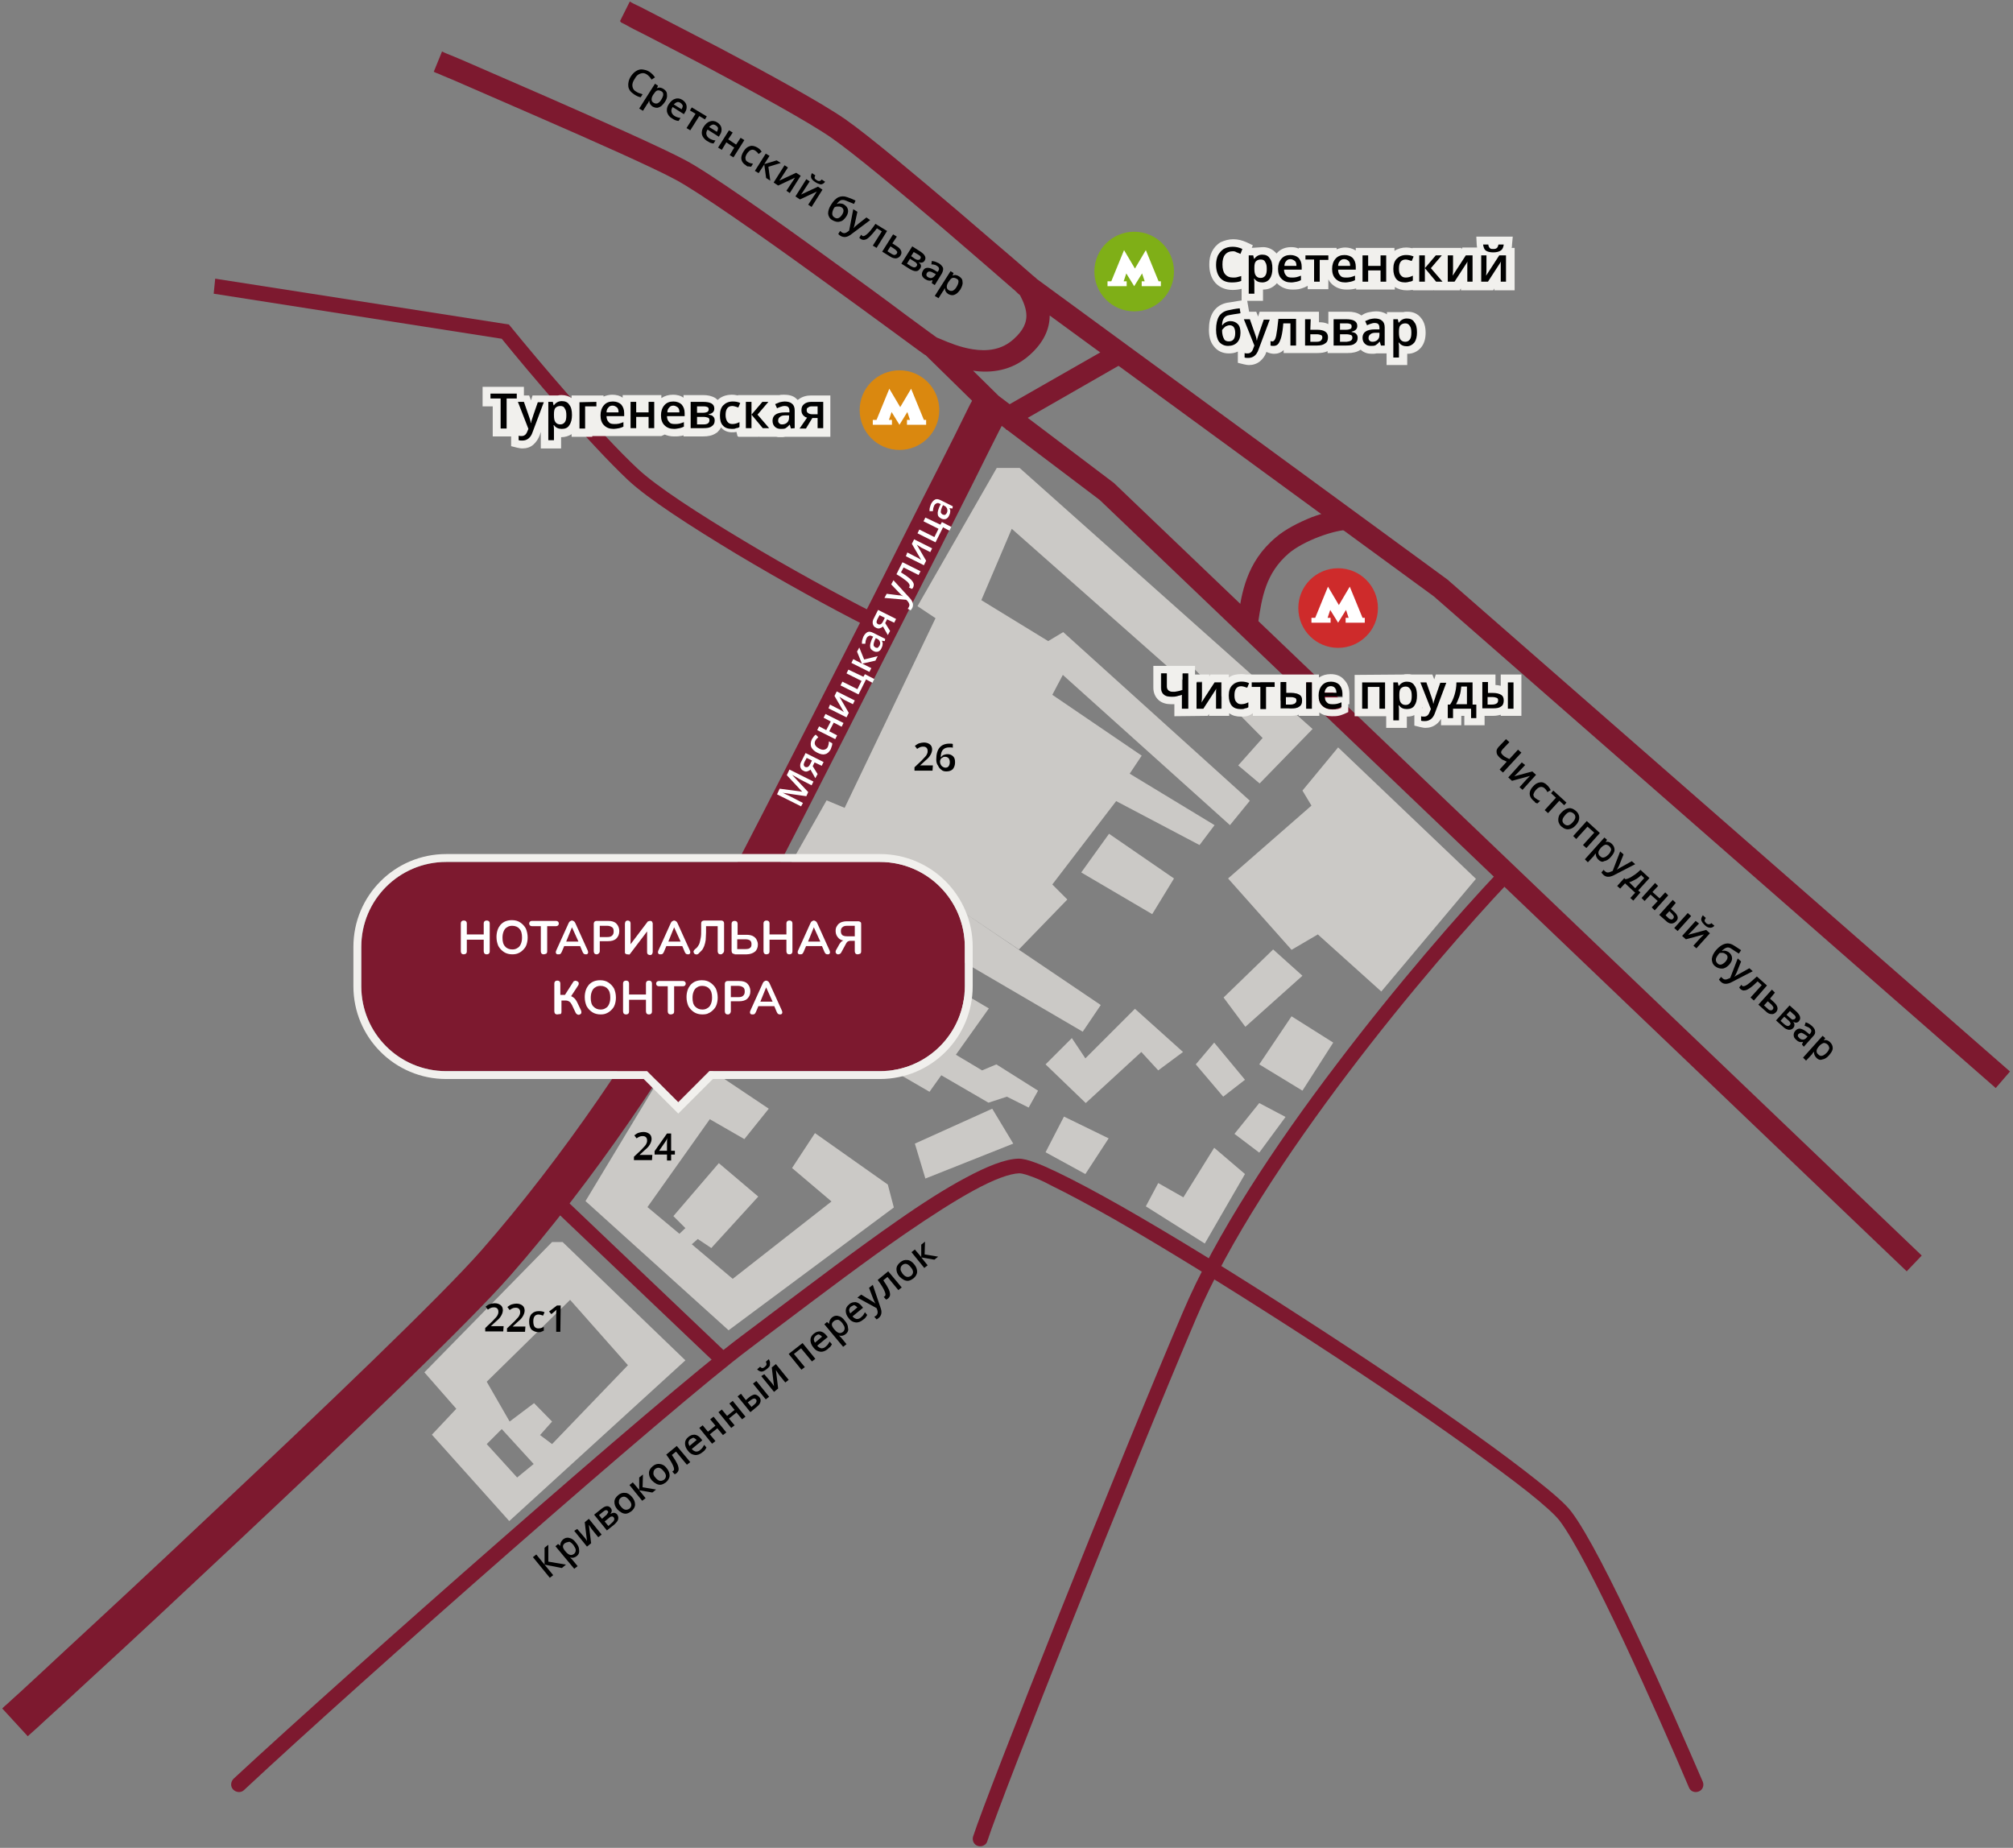 <?xml version="1.0" encoding="utf-8"?>
<!-- Generator: Adobe Illustrator 20.1.0, SVG Export Plug-In . SVG Version: 6.00 Build 0)  -->
<svg version="1.1" id="Layer_1" xmlns="http://www.w3.org/2000/svg" xmlns:xlink="http://www.w3.org/1999/xlink" x="0px" y="0px"
	 viewBox="0 0 536 492" style="enable-background:new 0 0 536 492;" xml:space="preserve">
<rect x="0" y="0" width="536" height="492" fill="#808080" stroke="none"/>
<style type="text/css">
	.st0{fill:#7D192F;}
	.st1{fill:#F1F0ED;}
	.st2{fill:#CBC9C6;}
	.st3{fill:#7FAF17;}
	.st4{fill:#FFFFFF;}
	.st5{fill:#CE2B2B;}
	.st6{fill:#DA880F;}
</style>
<path class="st0" d="M57.3,74.2l78.2,12.2L136,87c7,8.6,23.5,28.2,33.8,37.8c5,4.7,16.1,11.9,28.3,19.2c12.1,7.3,25.2,14.4,34,18.9
	l1.8,0.9l-1.8,3.6l-1.8-0.9c-8.9-4.5-22-11.7-34.2-19c-12.1-7.3-23.6-14.7-28.9-19.7c-10.2-9.6-26.4-28.7-33.6-37.6l-76.7-12
	L57.3,74.2z M148.9,317.8l46.2,44l-2.8,2.9l-46.2-44L148.9,317.8z"/>
<path class="st1" d="M157.7,116.3h-5.5v-0.7c-0.8,0.5-1.7,0.8-2.7,0.8c0,0,0,0-0.1,0v3H144V115l-0.3,0.9l0,0c-0.4,1-0.9,1.8-1.7,2.5
	s-1.8,1-2.9,1c-0.5,0-0.9-0.1-1.4-0.2l-1.6-0.4v-2.6h-4.9v-8h-2.7V103h11v2.3h1.4l0.5,1.3l0.4-1.3h6.7c0.4-0.1,0.7-0.1,1.1-0.1
	c1,0,1.9,0.3,2.6,0.8v-0.7h8.5v0.3c0.7-0.3,1.5-0.5,2.3-0.5c1,0,2,0.2,2.8,0.8v-0.7h10.3v0.8c0.9-0.6,1.9-0.9,3.1-0.9
	c1,0,2,0.2,2.8,0.8v-0.7h5.3c1.1,0,2.2,0.2,3.2,0.8c0.2,0.2,0.4,0.3,0.6,0.5c1-1,2.4-1.4,3.8-1.4c0.6,0,1.1,0.1,1.6,0.2v-0.1h11
	c0.4-0.1,0.9-0.1,1.3-0.1c1.1,0,2.4,0.2,3.3,1.1c0.1,0.1,0.2,0.2,0.3,0.3c0.1-0.1,0.2-0.1,0.3-0.2c0.9-0.7,2.1-1,3.2-1h5.2v11h-5.5
	l0,0l0,0h-6.5c-0.4,0.1-0.9,0.1-1.3,0.1c-0.4,0-0.8,0-1.1-0.1h-4.5l-0.1-0.1v0.1h-5.5v-0.1c-0.1,0-0.1,0-0.2,0l0,0l-0.3-1.2
	c-0.4,0.1-0.8,0.1-1.2,0.1c0,0,0,0-0.1,0c-1,0-2.1-0.4-2.8-1.3l0,0l0,0l0,0l0,0c-0.2,0.4-0.5,0.8-0.9,1.2l0,0
	c-0.1,0.1-0.2,0.2-0.4,0.3l0,0c-1,0.7-2.2,0.9-3.4,0.9H182v-0.3c-0.3,0.1-0.6,0.2-0.9,0.2c-0.5,0.1-1.1,0.1-1.7,0.1
	c-0.9,0-1.7-0.2-2.4-0.5l-0.9,0.4h-18.4V116.3z M182,113.1L182,113.1L182,113.1L182,113.1z"/>
<path class="st1" d="M333.3,66l0.3-0.7l-1.7-0.8c-1.1-0.5-2.3-0.8-3.5-0.8s-2.3,0.3-3.4,0.8c-1,0.6-1.8,1.5-2.3,2.5l0,0
	c-0.5,1-0.7,2.2-0.7,3.4c0,1.8,0.4,3.5,1.6,4.9l0,0c1.2,1.3,2.8,1.9,4.6,1.9c0.8,0,1.7-0.1,2.4-0.3V80l-0.7,0.1
	c-1.2,0.2-2.2,0.4-3.1,0.5l0,0c-1.6,0.3-2.9,1.1-3.8,2.5l0,0c-0.8,1.3-1.1,2.9-1.1,4.7c0,1.6,0.3,3.2,1.3,4.4c1,1.3,2.4,1.9,4,1.9
	c0.8,0,1.6-0.1,2.4-0.5v3l1.6,0.4c0.5,0.1,0.9,0.2,1.4,0.2c1,0,2-0.3,2.9-1c0.8-0.7,1.4-1.5,1.7-2.5l0,0l0,0l0.5,0.2
	c0.5,0.2,1.1,0.3,1.6,0.3c0.9,0,1.8-0.3,2.5-1V94h9c0.9,0,1.9-0.1,2.7-0.5V94h5.4c1.2,0,2.4-0.2,3.4-0.9l0,0l0,0
	c0.8,0.8,1.9,1.1,2.9,1.1c0.4,0,0.9,0,1.3-0.1h2.7v3.1h5.5v-3c0,0,0,0,0.1,0c1.4,0,2.7-0.6,3.6-1.7s1.2-2.5,1.2-3.9
	s-0.3-2.8-1.2-3.9c-0.9-1.2-2.2-1.7-3.6-1.7c-0.4,0-0.8,0-1.1,0.1h-4.4v0.6c-0.9-0.6-1.9-0.8-2.9-0.8c-0.6,0-1.2,0.1-1.7,0.2
	c-0.6,0.1-1.2,0.3-1.7,0.6l-0.5,0.3c-0.1-0.1-0.2-0.1-0.3-0.2c-0.9-0.6-2.1-0.8-3.2-0.8h-5.3v3.3c-0.8-0.4-1.6-0.5-2.5-0.5V83h-15.8
	l-0.4,1.3l-0.5-1.3h-1.9l-0.5-2.9h4.2v-3c0,0,0,0,0.1,0c1.4,0,2.7-0.6,3.6-1.7l0.1,0.1l0,0c1.1,1.1,2.5,1.6,4,1.6
	c0.6,0,1.1,0,1.7-0.1c0.5-0.1,1.1-0.3,1.6-0.5l0.8-0.4V77h5.5v-2.6c0.2,0.4,0.5,0.8,0.8,1.1l0,0c1.1,1.1,2.5,1.6,4,1.6
	c0.6,0,1.1,0,1.7-0.1c0.3-0.1,0.6-0.1,0.9-0.2v0.3h10.3v-0.7c0.9,0.6,2,0.9,3.1,0.9c0.5,0,1,0,1.5-0.1c0.1,0,0.1,0,0.2,0v0.1h5.5
	v-0.1l0.1,0.1h7l-0.1-0.1l0.3-0.4v0.5h8.6l0.3-0.5v0.5h5.4V66h-0.8c0.1-0.3,0.1-0.5,0.1-0.8l0.2-2.2h-9.7l0.1,2.1
	c0,0.3,0.1,0.6,0.1,0.8h-3.9l-0.3,0.5V66h-13v0.1c-0.5-0.1-1.1-0.2-1.6-0.2c-1.2,0-2.3,0.3-3.2,0.9V66H361v0.7
	c-0.8-0.5-1.8-0.8-2.8-0.8c-0.8,0-1.6,0.2-2.3,0.5V66h-10.1v0.2c-0.6-0.3-1.3-0.4-2-0.4c-1.5,0-2.9,0.5-3.9,1.7
	c-0.9-1.1-2.2-1.7-3.6-1.7L333.3,66z"/>
<path class="st2" d="M264.2,295.2l-20.6,9.3l2.8,9.3l23.4-9.3L264.2,295.2z"/>
<path class="st0" d="M259.5,105.4c0,0,0,0,4.5,2.2s4.5,2.2,4.5,2.2l0,0l-0.6,1.3c-0.4,0.9-1.1,2.1-1.9,3.7c-1.6,3.2-4,7.9-6.8,13.6
	c-5.7,11.4-13.5,26.8-21.8,43.1c-16.5,32.6-35,68.9-42.7,83.1c-15.5,28.6-36.9,60-58.8,85c-11,12.6-43.3,43.4-72.5,70.8
	c-14.7,13.8-28.6,26.8-39,36.3c-5.2,4.8-9.4,8.7-12.4,11.4c-1.5,1.4-2.6,2.4-3.4,3.1c-0.4,0.4-0.7,0.6-0.9,0.8l-0.3,0.3l0,0
	c0,0,0,0-3.4-3.7s-3.4-3.7-3.4-3.7l0.3-0.3c0.2-0.2,0.5-0.5,0.9-0.8c0.8-0.7,1.9-1.8,3.4-3.1c2.9-2.7,7.2-6.6,12.3-11.4
	c10.3-9.5,24.3-22.5,38.9-36.3c29.4-27.6,61.2-58,71.8-70.1c21.4-24.4,42.4-55.2,57.6-83.1c7.6-14.1,26-50.2,42.6-82.8
	c8.3-16.3,16-31.8,21.8-43.1c2.9-5.7,5.2-10.3,6.8-13.6c0.8-1.6,1.4-2.9,1.9-3.7L259.5,105.4z"/>
<path class="st0" d="M165.1,5.6c0,0,0,0,1.3-2.6s1.3-2.6,1.3-2.6l0.5,0.3c0.3,0.2,0.8,0.4,1.4,0.7c1.3,0.6,3.1,1.6,5.3,2.7
	c4.4,2.3,10.4,5.4,16.8,8.7c12.7,6.7,27.1,14.6,33.3,18.9s19,15.1,30.2,24.6c5.6,4.8,10.8,9.3,14.7,12.6c1.9,1.7,3.5,3,4.6,4
	c0.5,0.5,1,0.8,1.3,1.1l0.3,0.3l109.3,80l149.8,131l-3.8,4.4L381.8,158.8L279.5,84c0,3.6-1.6,7.2-5.3,10.5
	c-4.8,4.3-10.4,4.9-15.1,4.2l6.8,6.7l30.7,23.2l215.1,205.7l-4,4.2L292.8,133.1l-30.7-23.2l-15.6-15.3l-0.5-0.3
	c-0.4-0.3-1-0.7-1.8-1.3c-1.5-1.1-3.7-2.7-6.4-4.7c-5.3-3.9-12.6-9.2-20.2-14.7c-15.3-11.1-31.9-22.7-37.8-25.8
	c-5.9-3.2-21.9-10.3-36.6-16.7c-7.3-3.2-14.2-6.2-19.3-8.4c-2.5-1.1-4.6-2-6.1-2.6c-0.7-0.3-1.3-0.6-1.7-0.7l-0.6-0.3
	c0,0,0,0,1.1-2.7s1.1-2.7,1.1-2.7l0.6,0.3c0.4,0.2,1,0.4,1.7,0.7c1.5,0.6,3.6,1.5,6.1,2.6c5.1,2.2,12,5.2,19.3,8.4
	c14.6,6.4,30.8,13.6,37,16.9c6.3,3.3,23.3,15.3,38.4,26.3c7.6,5.5,14.9,10.8,20.2,14.8c2.7,2,4.9,3.6,6.4,4.7c0.8,0.6,1.4,1,1.8,1.3
	l0.3,0.2c0.3,0.1,0.7,0.3,1,0.4c2.3,1,5.3,2.2,8.5,2.7c3.8,0.6,7.7,0.2,10.9-2.7c2.7-2.4,3.4-4.5,3.4-6.2c0-1.8-0.7-3.6-1.7-5.5l0,0
	c-0.3-0.2-0.7-0.6-1.2-1.1c-1.1-0.9-2.6-2.3-4.6-4c-3.8-3.3-9-7.8-14.6-12.6c-11.3-9.6-23.9-20.1-29.8-24.2
	c-5.9-4.1-19.9-11.8-32.7-18.6c-6.4-3.4-12.3-6.4-16.7-8.7c-2.2-1.1-4-2-5.2-2.7c-0.6-0.3-1.1-0.6-1.4-0.7L165.1,5.6z"/>
<path class="st0" d="M265.2,109.7l30.1-17.2l2.7,4.8l-30,17.2L265.2,109.7z M349.3,137.7c3.5-1.3,7.4-2.2,10.3-2.1l-0.2,5.5
	c-1.9-0.1-4.9,0.6-8.1,1.8s-6.2,2.8-8.1,4.4c-6.2,5.3-7.2,11.8-8.2,18.5c0,0.3-0.1,0.5-0.1,0.8l-5.5-0.8c0.1-0.4,0.1-0.7,0.2-1.1
	c1-6.6,2.2-15,10.1-21.6C342.1,141,345.8,139.1,349.3,137.7z"/>
<path d="M400.2,205.7l-0.9-0.8l1.9-2.1c-0.4-0.2-0.8-0.4-1.1-0.5c-0.3-0.2-0.6-0.4-0.8-0.6c-0.5-0.5-0.8-0.9-0.8-1.4
	c-0.1-0.5,0.1-0.9,0.5-1.4l2-2.1l0.9,0.8l-1.8,1.9c-0.2,0.3-0.4,0.5-0.4,0.8s0.2,0.5,0.5,0.8c0.2,0.2,0.5,0.4,0.7,0.5
	c0.3,0.2,0.6,0.3,1,0.5l2.3-2.5l0.9,0.8L400.2,205.7z"/>
<path d="M406.1,203.7l-1.9,2c-0.2,0.2-0.6,0.6-1,1l4.8-1.3l1,0.9l-3.6,4l-0.8-0.7l1.8-2c0.1-0.1,0.3-0.3,0.5-0.5s0.4-0.4,0.5-0.5
	l-4.8,1.3l-1-0.9l3.6-4L406.1,203.7z"/>
<path d="M408.2,213.1c-0.6-0.6-0.9-1.1-0.9-1.8c0-0.6,0.3-1.3,0.9-1.9c0.6-0.7,1.2-1,1.9-1.1c0.7-0.1,1.3,0.2,1.9,0.8
	c0.4,0.4,0.7,0.8,0.9,1.3l-0.9,0.5c-0.2-0.5-0.5-0.8-0.7-1c-0.7-0.6-1.5-0.5-2.3,0.4c-0.4,0.4-0.6,0.9-0.7,1.2c0,0.4,0.1,0.7,0.5,1
	s0.8,0.6,1.3,0.7l-0.7,0.7c-0.2,0-0.5-0.1-0.7-0.3C408.7,213.5,408.5,213.3,408.2,213.1z"/>
<path d="M417.1,213.7l-0.6,0.7l-1.3-1.2l-3,3.3l-0.9-0.8l3-3.3l-1.3-1.2l0.6-0.7L417.1,213.7z"/>
<path d="M419.6,219.7c-0.6,0.7-1.2,1-1.9,1.1c-0.7,0.1-1.3-0.2-1.9-0.7c-0.4-0.3-0.6-0.7-0.8-1.2c-0.1-0.4-0.1-0.9,0-1.3
	c0.1-0.5,0.4-0.9,0.8-1.3c0.6-0.6,1.2-1,1.9-1.1c0.7-0.1,1.3,0.2,1.9,0.7s0.9,1.1,0.9,1.8S420.2,219.1,419.6,219.7z M416.7,217.1
	c-0.8,0.9-0.9,1.7-0.2,2.3c0.7,0.6,1.4,0.5,2.3-0.5c0.8-0.9,0.9-1.7,0.2-2.3c-0.4-0.3-0.7-0.4-1.1-0.4
	C417.5,216.3,417.1,216.6,416.7,217.1z"/>
<path d="M426,221.8l-3.6,4l-0.9-0.8l3-3.3l-1.8-1.6l-3,3.3l-0.8-0.8l3.6-4L426,221.8z"/>
<path d="M425.6,228.9c-0.5-0.5-0.7-1-0.7-1.6h-0.1c-0.3,0.4-0.4,0.6-0.5,0.7l-1.5,1.6l-0.8-0.8l5.2-5.8l0.7,0.6
	c0,0.1-0.2,0.3-0.4,0.6l0,0c0.6-0.2,1.2,0,1.7,0.5s0.7,1,0.7,1.6s-0.4,1.2-1,1.9s-1.2,1-1.8,1.1
	C426.7,229.6,426.1,229.4,425.6,228.9z M428.5,225.3c-0.3-0.3-0.7-0.4-1-0.4c-0.3,0.1-0.7,0.3-1.1,0.7l-0.1,0.1
	c-0.4,0.5-0.7,0.9-0.7,1.3c0,0.4,0.1,0.7,0.5,1c0.3,0.3,0.6,0.4,1,0.3c0.4-0.1,0.8-0.4,1.2-0.8c0.4-0.4,0.6-0.9,0.7-1.2
	C429,225.9,428.8,225.6,428.5,225.3z"/>
<path d="M431.4,226.7l0.9,0.8l-1.2,3c-0.2,0.4-0.4,0.8-0.6,1.1l0,0c0.1-0.1,0.3-0.2,0.6-0.4c0.2-0.1,1.4-0.8,3.4-1.9l0.9,0.8l-5.8,3
	c-1.1,0.5-2,0.5-2.7-0.2c-0.2-0.2-0.4-0.4-0.5-0.6l0.6-0.7c0.1,0.1,0.2,0.3,0.4,0.4c0.4,0.4,0.9,0.4,1.5,0.1l0.5-0.2L431.4,226.7z"
	/>
<path d="M434.9,239.8l-0.8-0.7l1.3-1.4l-2.7-2.5l-1.3,1.4l-0.8-0.7l1.9-2.1l0.3,0.3c0.7-0.1,1.3-0.4,2-0.9c0.7-0.4,1.4-1,2-1.6
	l2.4,2.2l-3,3.3l0.6,0.5L434.9,239.8z M435.4,236.5l2.4-2.7L437,233c-0.5,0.5-1,0.9-1.6,1.2s-1.1,0.6-1.6,0.7L435.4,236.5z"/>
<path d="M441.5,235.9l-1.5,1.6l1.9,1.7l1.5-1.6l0.8,0.8l-3.6,4l-0.8-0.8l1.6-1.7l-1.9-1.7l-1.6,1.7l-0.8-0.8l3.6-4L441.5,235.9z"/>
<path d="M444.9,242l0.8,0.7c0.6,0.5,0.9,1,1,1.4s0,0.8-0.4,1.2s-0.8,0.6-1.3,0.6s-1-0.3-1.5-0.8l-1.7-1.5l3.6-4l0.8,0.8L444.9,242z
	 M445.5,244.6c0.2-0.2,0.2-0.4,0.2-0.6c-0.1-0.2-0.2-0.4-0.5-0.7l-0.7-0.7l-1,1.1l0.6,0.6c0.3,0.3,0.6,0.5,0.9,0.5
	C445.1,244.9,445.3,244.8,445.5,244.6z M446.7,247.9l-0.9-0.8l3.6-4l0.9,0.8L446.7,247.9z"/>
<path d="M452.4,245.9l-1.9,2c-0.2,0.2-0.6,0.6-1,1l4.8-1.3l1,0.9l-3.6,4l-0.8-0.7l1.8-2c0.1-0.1,0.3-0.3,0.5-0.5s0.4-0.4,0.5-0.5
	l-4.8,1.3l-1-0.9l3.6-4L452.4,245.9z M453.9,246.3c-0.5-0.5-0.8-0.9-0.9-1.3c-0.1-0.4,0.1-0.8,0.4-1.3l0.8,0.7
	c-0.1,0.2-0.2,0.4-0.3,0.5c0,0.1,0,0.3,0,0.4c0.1,0.1,0.2,0.3,0.4,0.5c0.2,0.2,0.5,0.3,0.7,0.3s0.5-0.1,0.7-0.3l0.8,0.7
	c-0.4,0.4-0.8,0.6-1.3,0.5C454.9,247,454.4,246.8,453.9,246.3z"/>
<path d="M457,252.9c0.8-0.9,1.6-1.4,2.3-1.6c0.7-0.2,1.5-0.1,2.3,0.4c0.6,0.4,1.3,0.8,2,1.3l-0.6,0.9c-0.9-0.6-1.6-1-2-1.3
	s-0.9-0.4-1.2-0.3c-0.4,0.1-0.8,0.4-1.3,0.8l0.1,0.1c0.3-0.1,0.6-0.1,1,0c0.3,0.1,0.6,0.2,0.9,0.5c0.5,0.4,0.7,1,0.7,1.5
	c0,0.6-0.3,1.1-0.8,1.7c-0.6,0.6-1.2,1-1.9,1c-0.7,0-1.3-0.2-1.9-0.7s-0.8-1.2-0.8-1.9C455.9,254.5,456.3,253.7,457,252.9z
	 M457.3,256.5c0.6,0.6,1.3,0.4,2.1-0.4c0.7-0.8,0.8-1.5,0.2-2c-0.2-0.1-0.3-0.2-0.5-0.3s-0.4-0.1-0.7-0.1c-0.2,0-0.4,0-0.6,0.1
	c-0.5,0.6-0.8,1.1-0.9,1.5C456.8,255.8,457,256.2,457.3,256.5z"/>
<path d="M462.7,255.2l0.9,0.8l-1.2,3c-0.2,0.4-0.4,0.8-0.6,1.1l0,0c0.1-0.1,0.3-0.2,0.6-0.4c0.2-0.1,1.4-0.8,3.4-1.9l0.9,0.8l-5.8,3
	c-1.1,0.5-2,0.5-2.7-0.2c-0.2-0.2-0.4-0.4-0.5-0.6l0.6-0.7c0.1,0.1,0.2,0.3,0.4,0.4c0.4,0.4,0.9,0.4,1.5,0.1l0.5-0.2L462.7,255.2z"
	/>
<path d="M467,266.4l-0.9-0.8l3-3.3l-1.1-1c-0.8,0.8-1.5,1.4-2.1,1.8s-1,0.6-1.4,0.6c-0.4,0.1-0.7-0.1-1-0.3
	c-0.2-0.2-0.3-0.3-0.4-0.5l0.6-0.7c0.1,0.1,0.1,0.2,0.2,0.3c0.2,0.2,0.7,0.1,1.3-0.3c0.6-0.4,1.5-1.2,2.6-2.2l2.7,2.4L467,266.4z"/>
<path d="M471.3,265.9l1,0.9c1.1,1,1.3,1.9,0.6,2.7c-0.4,0.4-0.8,0.6-1.3,0.5c-0.5,0-1-0.3-1.5-0.8l-1.9-1.7l3.6-4l0.8,0.8
	L471.3,265.9z M472,268.8c0.2-0.2,0.2-0.4,0.2-0.6c-0.1-0.2-0.3-0.5-0.5-0.7l-1-0.9l-1,1.1l1,0.9c0.3,0.3,0.5,0.4,0.8,0.4
	C471.6,269,471.9,269,472,268.8z"/>
<path d="M479,271.9c-0.4,0.5-1,0.5-1.6,0.1l0,0c0.3,0.3,0.4,0.6,0.4,0.9s-0.1,0.6-0.3,0.8c-0.3,0.4-0.8,0.5-1.2,0.5
	c-0.5-0.1-1-0.3-1.5-0.8l-1.9-1.7l3.6-4l1.9,1.7C479.4,270.4,479.6,271.2,479,271.9z M476.6,272.9c0.2-0.2,0.2-0.4,0.1-0.6
	s-0.3-0.5-0.6-0.7l-1-0.9l-1,1.1l1,0.9C475.8,273.3,476.3,273.3,476.6,272.9z M478,271.2c0.1-0.2,0.2-0.3,0.1-0.5s-0.2-0.4-0.5-0.6
	l-1-0.9l-0.9,1l0.9,0.8c0.3,0.3,0.5,0.4,0.7,0.5C477.7,271.4,477.9,271.4,478,271.2z"/>
<path d="M479.8,278.1l0.3-0.7l0,0c-0.4,0.1-0.8,0.1-1,0c-0.3-0.1-0.6-0.3-0.9-0.6c-0.4-0.4-0.6-0.7-0.6-1.2c0-0.4,0.1-0.8,0.5-1.2
	c0.4-0.4,0.8-0.6,1.3-0.5s1.1,0.4,1.7,0.9l0.7,0.6l0.2-0.2c0.2-0.3,0.3-0.5,0.3-0.7s-0.1-0.5-0.4-0.7c-0.2-0.2-0.4-0.3-0.7-0.4
	c-0.2-0.1-0.5-0.2-0.7-0.3l0.3-0.9c0.3,0.1,0.6,0.2,0.9,0.4c0.3,0.2,0.6,0.4,0.8,0.6c0.5,0.5,0.8,0.9,0.8,1.4
	c0.1,0.5-0.1,0.9-0.6,1.4l-2.4,2.7L479.8,278.1z M479.1,276.4c0.3,0.3,0.6,0.4,1,0.4c0.3,0,0.7-0.2,0.9-0.5l0.3-0.3l-0.5-0.4
	c-0.4-0.3-0.8-0.5-1.1-0.6c-0.3,0-0.5,0.1-0.8,0.3c-0.2,0.2-0.2,0.4-0.2,0.6C478.8,276,478.9,276.2,479.1,276.4z"/>
<path d="M483.7,281.7c-0.5-0.5-0.7-1-0.7-1.6h-0.1c-0.3,0.4-0.4,0.6-0.5,0.7l-1.5,1.6l-0.8-0.8l5.2-5.8l0.7,0.6
	c0,0.1-0.2,0.3-0.4,0.6l0,0c0.6-0.2,1.2,0,1.7,0.5s0.7,1,0.7,1.6s-0.4,1.2-1,1.9c-0.6,0.7-1.2,1-1.8,1.1
	C484.7,282.3,484.2,282.2,483.7,281.7z M486.6,278.1c-0.3-0.3-0.7-0.4-1-0.4c-0.3,0.1-0.7,0.3-1.1,0.7l-0.1,0.1
	c-0.4,0.5-0.7,0.9-0.7,1.3s0.1,0.7,0.5,1c0.3,0.3,0.6,0.4,1,0.3s0.8-0.4,1.2-0.8c0.4-0.4,0.6-0.9,0.7-1.2
	C487,278.7,486.9,278.3,486.6,278.1z"/>
<path d="M150.7,416.6l-1.1,0.9l-4.6-0.9l2.3,2.8l-0.9,0.7l-4.5-5.5l0.9-0.7l2.2,2.7v-4.5l1-0.8v4.5L150.7,416.6z"/>
<path d="M153.6,414.3c-0.5,0.4-1.1,0.6-1.7,0.4h-0.1c0.3,0.3,0.5,0.5,0.6,0.6l1.4,1.7l-0.9,0.7l-5-6l0.7-0.6
	c0.1,0.1,0.3,0.2,0.6,0.5l0,0c-0.1-0.6,0.2-1.2,0.7-1.7c0.5-0.4,1.1-0.6,1.7-0.4c0.6,0.1,1.2,0.5,1.7,1.2c0.6,0.7,0.9,1.3,0.9,2
	C154.3,413.4,154.1,413.9,153.6,414.3z M150.4,410.9c-0.4,0.3-0.5,0.6-0.5,0.9s0.2,0.7,0.6,1.2l0.1,0.1c0.4,0.5,0.8,0.8,1.2,0.9
	c0.3,0.1,0.7,0,1.1-0.3c0.3-0.3,0.4-0.6,0.4-1s-0.3-0.8-0.6-1.3c-0.4-0.5-0.8-0.8-1.1-0.9C151.1,410.6,150.7,410.7,150.4,410.9z"/>
<path d="M153.7,407.1l1.8,2.1c0.2,0.2,0.5,0.6,0.8,1.1l-0.6-5l1.1-0.9l3.4,4.2l-0.9,0.7l-1.7-2.1c-0.1-0.1-0.2-0.3-0.4-0.6
	c-0.2-0.3-0.3-0.5-0.4-0.6l0.6,4.9l-1.1,0.9l-3.4-4.2L153.7,407.1z"/>
<path d="M162.6,401.5c0.4,0.5,0.4,1-0.1,1.6l0,0c0.4-0.2,0.7-0.3,1-0.3s0.6,0.2,0.8,0.4c0.3,0.4,0.4,0.8,0.3,1.3
	c-0.1,0.5-0.5,0.9-1,1.4l-2,1.6l-3.4-4.2l2-1.6C161.2,400.9,162,400.8,162.6,401.5z M163.4,404c-0.2-0.2-0.4-0.3-0.6-0.2
	c-0.2,0-0.5,0.2-0.8,0.5l-1,0.8l1,1.2l1-0.9C163.6,404.9,163.7,404.4,163.4,404z M161.8,402.3c-0.1-0.2-0.3-0.2-0.5-0.2
	s-0.4,0.2-0.7,0.4l-1.1,0.9l0.8,1l0.9-0.8c0.3-0.2,0.5-0.5,0.6-0.7C162,402.7,162,402.5,161.8,402.3z"/>
<path d="M168.3,398.6c0.6,0.7,0.8,1.4,0.8,2c0,0.7-0.4,1.3-1,1.8c-0.4,0.3-0.8,0.5-1.2,0.6s-0.9,0-1.3-0.2c-0.4-0.2-0.8-0.5-1.2-0.9
	c-0.6-0.7-0.8-1.3-0.8-2s0.4-1.3,1-1.8s1.2-0.7,1.9-0.6C167.1,397.5,167.7,397.9,168.3,398.6z M165.3,401.1c0.8,1,1.5,1.1,2.3,0.6
	c0.7-0.6,0.7-1.4-0.1-2.3c-0.8-1-1.5-1.1-2.2-0.6c-0.4,0.3-0.5,0.7-0.5,1C164.7,400.2,164.9,400.6,165.3,401.1z"/>
<path d="M170.2,393.4l1-0.8l-0.1,3.4l3.6,0.6l-1,0.8l-3.5-0.6l1.7,2.1l-0.9,0.7l-3.4-4.2l0.9-0.7l1.7,2V393.4z"/>
<path d="M177.5,390.9c0.6,0.7,0.8,1.4,0.8,2s-0.4,1.3-1,1.8c-0.4,0.3-0.8,0.5-1.2,0.6s-0.9,0-1.3-0.2c-0.4-0.2-0.8-0.5-1.2-0.9
	c-0.6-0.7-0.8-1.3-0.8-2s0.4-1.3,1-1.8s1.2-0.7,1.9-0.6S177,390.2,177.5,390.9z M174.5,393.4c0.8,1,1.5,1.1,2.3,0.6
	c0.7-0.6,0.7-1.4-0.1-2.3c-0.8-1-1.5-1.1-2.2-0.6c-0.4,0.3-0.5,0.7-0.5,1C173.9,392.5,174.1,393,174.5,393.4z"/>
<path d="M183.8,389.3l-0.9,0.7l-2.9-3.5l-1.1,0.9c0.7,1,1.1,1.7,1.4,2.3c0.3,0.6,0.4,1.1,0.4,1.5s-0.2,0.7-0.5,1
	c-0.2,0.2-0.4,0.3-0.6,0.3l-0.6-0.7c0.1,0,0.2-0.1,0.3-0.2c0.3-0.2,0.2-0.7-0.1-1.4c-0.3-0.7-0.9-1.7-1.8-2.9l2.8-2.3L183.8,389.3z"
	/>
<path d="M187,386.7c-0.6,0.5-1.3,0.8-2,0.7c-0.7-0.1-1.3-0.4-1.8-1.1c-0.6-0.7-0.8-1.4-0.8-2c0-0.7,0.3-1.2,0.9-1.7
	c0.6-0.5,1.1-0.6,1.7-0.6c0.6,0.1,1.1,0.4,1.6,1l0.4,0.5l-2.8,2.3c0.3,0.4,0.7,0.6,1.1,0.7c0.4,0,0.8-0.1,1.1-0.4
	c0.2-0.2,0.5-0.4,0.6-0.6c0.2-0.2,0.3-0.5,0.5-0.8l0.6,0.7c-0.1,0.3-0.3,0.5-0.5,0.8C187.5,386.3,187.3,386.5,187,386.7z
	 M183.8,383.2c-0.3,0.2-0.4,0.5-0.5,0.8c0,0.3,0.1,0.7,0.3,1l1.9-1.6c-0.3-0.3-0.6-0.5-0.9-0.6C184.4,382.9,184.1,383,183.8,383.2z"
	/>
<path d="M187.1,379.5l1.4,1.7l2-1.6l-1.4-1.7l0.9-0.7l3.4,4.2l-0.9,0.7l-1.5-1.8l-2,1.6l1.5,1.8l-0.9,0.7l-3.4-4.2L187.1,379.5z"/>
<path d="M192.2,375.3l1.4,1.7l2-1.6l-1.4-1.7l0.9-0.7l3.4,4.2l-0.9,0.7l-1.5-1.8l-2,1.6l1.5,1.8l-0.9,0.7l-3.4-4.2L192.2,375.3z"/>
<path d="M198.6,372.8l0.8-0.7c0.6-0.5,1.1-0.7,1.5-0.8c0.4,0,0.8,0.2,1.2,0.6s0.5,0.9,0.4,1.3c-0.1,0.5-0.4,0.9-1,1.4l-1.7,1.4
	l-3.4-4.2l0.9-0.7L198.6,372.8z M201.3,372.6c-0.2-0.2-0.4-0.3-0.6-0.2c-0.2,0-0.5,0.2-0.8,0.4l-0.8,0.6l1,1.2l0.7-0.6
	c0.4-0.3,0.6-0.6,0.6-0.8C201.5,373.1,201.5,372.9,201.3,372.6z M204.8,371.9l-0.9,0.7l-3.4-4.2l0.9-0.7L204.8,371.9z"/>
<path d="M203.5,365.9l1.8,2.1c0.2,0.2,0.5,0.6,0.8,1.1l-0.6-5l1.1-0.9l3.4,4.2l-0.9,0.7l-1.7-2.1c-0.1-0.1-0.2-0.3-0.4-0.6
	c-0.2-0.3-0.3-0.5-0.4-0.6l0.6,4.9l-1.1,0.9l-3.4-4.2L203.5,365.9z M204.2,364.5c-0.5,0.4-1,0.7-1.4,0.7s-0.8-0.2-1.2-0.6l0.8-0.7
	c0.2,0.2,0.3,0.3,0.4,0.3c0.1,0.1,0.3,0.1,0.4,0c0.1,0,0.3-0.1,0.5-0.3c0.2-0.2,0.4-0.4,0.4-0.6s0-0.5-0.2-0.7l0.8-0.7
	c0.3,0.5,0.4,0.9,0.3,1.3C205.1,363.7,204.7,364.1,204.2,364.5z"/>
<path d="M213.7,357.6l3.4,4.2l-0.9,0.7l-2.9-3.5l-1.9,1.5l2.9,3.5l-0.9,0.7l-3.4-4.2L213.7,357.6z"/>
<path d="M220.4,359.2c-0.6,0.5-1.3,0.8-2,0.7c-0.7-0.1-1.3-0.4-1.8-1.1c-0.6-0.7-0.8-1.4-0.8-2c0-0.7,0.3-1.2,0.9-1.7
	c0.6-0.5,1.1-0.6,1.7-0.6c0.6,0.1,1.1,0.4,1.6,1l0.4,0.5l-2.8,2.3c0.3,0.4,0.7,0.6,1.1,0.7c0.4,0,0.8-0.1,1.1-0.4
	c0.2-0.2,0.5-0.4,0.6-0.6c0.2-0.2,0.3-0.5,0.5-0.8l0.6,0.7c-0.1,0.3-0.3,0.5-0.5,0.8C220.9,358.7,220.7,358.9,220.4,359.2z
	 M217.2,355.7c-0.3,0.2-0.4,0.5-0.5,0.8c0,0.3,0.1,0.7,0.3,1l1.9-1.6c-0.3-0.3-0.6-0.5-0.9-0.6C217.8,355.3,217.5,355.4,217.2,355.7
	z"/>
<path d="M225.2,355.2c-0.5,0.4-1.1,0.6-1.7,0.4h-0.1c0.3,0.3,0.5,0.5,0.6,0.6l1.4,1.7l-0.9,0.7l-5-6l0.7-0.6
	c0.1,0.1,0.3,0.2,0.6,0.5l0,0c-0.1-0.6,0.2-1.2,0.7-1.7c0.5-0.4,1.1-0.6,1.7-0.4c0.6,0.1,1.2,0.5,1.7,1.2c0.6,0.7,0.9,1.3,0.9,2
	C226,354.2,225.7,354.8,225.2,355.2z M222,351.8c-0.4,0.3-0.5,0.6-0.5,0.9s0.2,0.7,0.6,1.2l0.1,0.1c0.4,0.5,0.8,0.8,1.2,0.9
	c0.3,0.1,0.7,0,1.1-0.3c0.3-0.3,0.4-0.6,0.4-1s-0.3-0.8-0.6-1.3c-0.4-0.5-0.8-0.8-1.1-0.9C222.7,351.4,222.3,351.5,222,351.8z"/>
<path d="M229.8,351.4c-0.6,0.5-1.3,0.8-2,0.7c-0.7-0.1-1.3-0.4-1.8-1.1c-0.6-0.7-0.8-1.4-0.8-2c0-0.7,0.3-1.2,0.9-1.7
	c0.5-0.5,1.1-0.6,1.7-0.6c0.6,0.1,1.1,0.4,1.6,1l0.4,0.5l-2.8,2.3c0.3,0.4,0.7,0.6,1.1,0.7c0.4,0,0.8-0.1,1.1-0.4
	c0.2-0.2,0.5-0.4,0.6-0.6c0.2-0.2,0.3-0.5,0.5-0.8l0.6,0.7c-0.1,0.3-0.3,0.5-0.5,0.8C230.3,351,230.1,351.2,229.8,351.4z
	 M226.6,347.9c-0.3,0.2-0.4,0.5-0.5,0.8c0,0.3,0.1,0.7,0.3,1l1.9-1.6c-0.3-0.3-0.6-0.5-0.9-0.6C227.2,347.6,226.9,347.7,226.6,347.9
	z"/>
<path d="M228.3,345.5l1-0.8l2.8,1.7c0.4,0.2,0.8,0.5,1,0.7l0,0c-0.1-0.2-0.2-0.4-0.3-0.6s-0.6-1.4-1.4-3.6l1-0.8l2.1,6.2
	c0.4,1.1,0.2,2-0.5,2.6c-0.2,0.2-0.4,0.3-0.6,0.4l-0.6-0.7c0.2-0.1,0.3-0.2,0.5-0.3c0.4-0.4,0.5-0.8,0.3-1.5l-0.2-0.5L228.3,345.5z"
	/>
<path d="M240.1,342.8l-0.9,0.7l-2.9-3.5l-1.1,0.9c0.7,1,1.1,1.7,1.4,2.3c0.3,0.6,0.4,1.1,0.4,1.5s-0.2,0.7-0.5,1
	c-0.2,0.2-0.4,0.3-0.6,0.3l-0.6-0.7c0.1,0,0.2-0.1,0.3-0.2c0.3-0.2,0.2-0.7-0.1-1.4c-0.3-0.7-0.9-1.7-1.8-2.9l2.8-2.3L240.1,342.8z"
	/>
<path d="M243.4,336.6c0.6,0.7,0.8,1.4,0.8,2c0,0.7-0.4,1.3-1,1.8c-0.4,0.3-0.8,0.5-1.2,0.6s-0.9,0-1.3-0.2c-0.4-0.2-0.8-0.5-1.2-0.9
	c-0.6-0.7-0.8-1.3-0.8-2s0.4-1.3,1-1.8s1.2-0.7,1.9-0.6C242.2,335.5,242.8,335.9,243.4,336.6z M240.3,339.1c0.8,1,1.5,1.1,2.3,0.6
	c0.7-0.6,0.7-1.4-0.1-2.3c-0.8-1-1.5-1.1-2.2-0.6c-0.4,0.3-0.5,0.7-0.5,1C239.7,338.2,240,338.6,240.3,339.1z"/>
<path d="M245.3,331.4l1-0.8l-0.1,3.4l3.6,0.6l-1,0.8l-3.5-0.6l1.7,2.1l-0.9,0.7l-3.4-4.2l0.9-0.7l1.7,2V331.4z"/>
<path d="M172.2,19.8c-0.6-0.4-1.1-0.4-1.7-0.2c-0.6,0.2-1.1,0.6-1.5,1.4c-0.5,0.7-0.7,1.4-0.6,2c0.1,0.6,0.4,1.1,1,1.4
	c0.3,0.2,0.5,0.3,0.8,0.4s0.6,0.2,0.9,0.3l-0.5,0.8c-0.6-0.1-1.2-0.4-1.8-0.8c-0.9-0.6-1.4-1.3-1.5-2.1c-0.1-0.8,0.1-1.8,0.7-2.7
	c0.4-0.6,0.9-1.1,1.4-1.4s1.1-0.5,1.7-0.4s1.2,0.2,1.8,0.6s1.1,0.9,1.5,1.5l-0.9,0.6c-0.1-0.2-0.3-0.4-0.5-0.7
	C172.6,20.1,172.4,19.9,172.2,19.8z"/>
<path d="M173.8,28.4c-0.6-0.4-0.9-0.9-0.9-1.5h-0.1c-0.2,0.4-0.3,0.7-0.4,0.7l-1.2,1.9l-1-0.6l4.2-6.6l0.8,0.5
	c0,0.1-0.1,0.3-0.3,0.7l0,0c0.6-0.3,1.2-0.2,1.8,0.2c0.6,0.4,0.9,0.8,0.9,1.5c0.1,0.6-0.1,1.3-0.6,2s-1,1.2-1.6,1.4
	C175,28.8,174.4,28.7,173.8,28.4z M176.1,24.3c-0.4-0.2-0.7-0.3-1.1-0.2c-0.3,0.1-0.6,0.4-0.9,0.9l-0.1,0.1c-0.4,0.6-0.5,1-0.5,1.4
	s0.2,0.7,0.6,0.9c0.3,0.2,0.7,0.2,1,0.1c0.4-0.2,0.7-0.5,1-1s0.5-1,0.5-1.3C176.6,24.8,176.5,24.5,176.1,24.3z"/>
<path d="M178.9,31.5c-0.7-0.4-1.1-1-1.3-1.7c-0.1-0.7,0-1.4,0.5-2.1s1-1.2,1.7-1.4c0.6-0.2,1.3-0.1,1.9,0.3c0.6,0.4,1,0.9,1.1,1.5
	s0,1.2-0.4,1.8l-0.3,0.5l-3-1.9c-0.3,0.5-0.4,0.9-0.3,1.3c0.1,0.4,0.3,0.7,0.7,1c0.3,0.2,0.5,0.3,0.8,0.4s0.6,0.2,0.9,0.2l-0.5,0.8
	c-0.3,0-0.6-0.1-0.9-0.2C179.5,31.9,179.2,31.7,178.9,31.5z M181.2,27.4c-0.3-0.2-0.6-0.3-0.9-0.2c-0.3,0.1-0.6,0.3-0.9,0.6l2.1,1.3
	c0.2-0.4,0.3-0.7,0.3-1C181.7,27.9,181.5,27.6,181.2,27.4z"/>
<path d="M188.2,31l-0.5,0.8l-1.5-0.9l-2.4,3.8l-1-0.6l2.4-3.8l-1.5-0.9l0.5-0.8L188.2,31z"/>
<path d="M188.2,37.5c-0.7-0.5-1.1-1-1.3-1.7c-0.1-0.7,0-1.4,0.5-2.1c0.5-0.7,1-1.2,1.7-1.4c0.6-0.2,1.3-0.1,1.9,0.3
	c0.6,0.4,1,0.9,1.1,1.5s0,1.2-0.4,1.8l-0.3,0.5l-3-1.9c-0.3,0.5-0.4,0.9-0.3,1.3c0.1,0.4,0.3,0.7,0.7,1c0.3,0.2,0.5,0.3,0.8,0.4
	c0.3,0.1,0.6,0.2,0.9,0.2l-0.5,0.8c-0.3,0-0.6-0.1-0.9-0.2C188.8,37.8,188.5,37.7,188.2,37.5z M190.6,33.4c-0.3-0.2-0.6-0.3-0.9-0.2
	c-0.3,0.1-0.6,0.3-0.9,0.6l2.1,1.3c0.2-0.4,0.3-0.7,0.3-1C191.1,33.8,190.9,33.6,190.6,33.4z"/>
<path d="M195.1,35.3l-1.2,1.8l2.1,1.4l1.2-1.8l1,0.6l-2.9,4.6l-1-0.6l1.2-2l-2.1-1.4l-1.2,2l-1-0.6l2.9-4.6L195.1,35.3z"/>
<path d="M198.6,44c-0.7-0.4-1.1-1-1.2-1.6c-0.1-0.6,0.1-1.3,0.6-2.1s1-1.2,1.7-1.4c0.6-0.2,1.3,0,2,0.4c0.5,0.3,0.9,0.7,1.1,1.1
	L202,41c-0.3-0.4-0.6-0.7-0.9-0.9c-0.8-0.5-1.5-0.2-2.2,0.8c-0.3,0.5-0.5,1-0.4,1.3c0,0.4,0.2,0.7,0.6,0.9c0.4,0.3,0.9,0.4,1.4,0.5
	l-0.5,0.8c-0.2,0-0.5-0.1-0.7-0.1C199.1,44.4,198.8,44.2,198.6,44z"/>
<path d="M206.8,42.7l1.1,0.7l-3.3,1l0.5,3.7l-1.1-0.7l-0.5-3.6l-1.5,2.3l-1-0.6l2.9-4.6l1,0.6l-1.4,2.2L206.8,42.7z"/>
<path d="M209.8,44.6l-1.5,2.3c-0.2,0.3-0.4,0.7-0.8,1.2L212,46l1.2,0.8l-2.9,4.6l-0.9-0.6l1.5-2.3c0.1-0.1,0.2-0.3,0.4-0.6
	s0.3-0.5,0.4-0.6l-4.5,2.1l-1.2-0.8l2.9-4.6L209.8,44.6z"/>
<path d="M215.6,48.3l-1.5,2.3c-0.2,0.3-0.4,0.7-0.8,1.2l4.5-2.1l1.2,0.8l-2.9,4.6l-0.9-0.6l1.5-2.3c0.1-0.1,0.2-0.3,0.4-0.6
	s0.3-0.5,0.4-0.6l-4.5,2.1l-1.2-0.8l2.9-4.6L215.6,48.3z M217.1,48.5c-0.6-0.4-0.9-0.7-1.1-1.1c-0.1-0.4-0.1-0.8,0.2-1.3l0.9,0.6
	c-0.1,0.2-0.2,0.4-0.2,0.5s0,0.3,0.1,0.4c0.1,0.1,0.2,0.2,0.5,0.4s0.5,0.2,0.7,0.2s0.4-0.2,0.6-0.4l0.9,0.6
	c-0.3,0.4-0.7,0.7-1.2,0.7C218.2,49,217.7,48.9,217.1,48.5z"/>
<path d="M221.3,54.5c0.6-1,1.3-1.7,2-2s1.5-0.3,2.3,0c0.6,0.2,1.4,0.5,2.2,0.9l-0.4,0.9c-1-0.4-1.7-0.7-2.2-0.9s-0.9-0.2-1.3-0.1
	c-0.4,0.2-0.7,0.5-1.1,1h0.1c0.3-0.1,0.6-0.2,1-0.1c0.3,0,0.6,0.1,0.9,0.3c0.6,0.4,0.9,0.8,1,1.4c0.1,0.6-0.1,1.2-0.5,1.8
	c-0.5,0.7-1,1.2-1.7,1.3c-0.6,0.2-1.3,0-2-0.4s-1-1-1.1-1.7C220.5,56.2,220.7,55.4,221.3,54.5z M222.2,57.9c0.7,0.5,1.4,0.2,2-0.7
	s0.5-1.6-0.1-2c-0.2-0.1-0.4-0.2-0.6-0.2c-0.2,0-0.4,0-0.7,0c-0.2,0-0.4,0.1-0.6,0.2c-0.4,0.6-0.6,1.2-0.6,1.7
	C221.6,57.3,221.8,57.7,222.2,57.9z"/>
<path d="M227.2,55.7l1.1,0.7l-0.7,3.2c-0.1,0.5-0.2,0.9-0.4,1.2l0,0c0.1-0.1,0.3-0.3,0.5-0.5s1.2-1,3-2.4l1,0.7l-5.2,3.9
	c-1,0.7-1.8,0.8-2.7,0.3c-0.2-0.1-0.4-0.3-0.6-0.5l0.5-0.8c0.1,0.1,0.3,0.2,0.5,0.4c0.5,0.3,1,0.2,1.5-0.2l0.4-0.3L227.2,55.7z"/>
<path d="M233.4,66l-1-0.6l2.4-3.8l-1.3-0.8c-0.7,0.9-1.3,1.6-1.8,2.1s-0.9,0.8-1.3,0.9c-0.4,0.1-0.7,0.1-1.1-0.1
	c-0.2-0.1-0.4-0.3-0.5-0.4l0.5-0.8c0.1,0.1,0.2,0.2,0.3,0.3c0.3,0.2,0.7,0,1.3-0.5s1.3-1.4,2.2-2.7l3.1,1.9L233.4,66z"/>
<path d="M237.6,64.8l1.1,0.7c1.3,0.8,1.6,1.7,1.1,2.5c-0.3,0.5-0.7,0.7-1.2,0.8c-0.5,0-1-0.1-1.6-0.5l-2.1-1.3l2.9-4.6l1,0.6
	L237.6,64.8z M238.8,67.5c0.1-0.2,0.2-0.4,0-0.6c-0.1-0.2-0.3-0.4-0.6-0.6l-1.1-0.7l-0.8,1.3l1.1,0.7c0.3,0.2,0.6,0.3,0.8,0.3
	C238.5,67.8,238.7,67.7,238.8,67.5z"/>
<path d="M246.2,69.4c-0.3,0.5-0.9,0.7-1.6,0.4l0,0c0.3,0.3,0.5,0.5,0.6,0.8s0,0.6-0.2,0.9c-0.3,0.4-0.6,0.7-1.1,0.7s-1-0.2-1.7-0.6
	l-2.2-1.4l2.9-4.6l2.2,1.4C246.3,67.8,246.7,68.6,246.2,69.4z M244.1,70.8c0.1-0.2,0.2-0.4,0-0.6c-0.1-0.2-0.3-0.4-0.7-0.6l-1.1-0.7
	l-0.8,1.3l1.1,0.7C243.3,71.3,243.8,71.3,244.1,70.8z M245.1,68.8c0.1-0.2,0.1-0.4,0-0.5c-0.1-0.2-0.3-0.3-0.6-0.5l-1.2-0.7
	l-0.7,1.1l1,0.7c0.3,0.2,0.6,0.3,0.8,0.3C244.8,69.2,245,69.1,245.1,68.8z"/>
<path d="M248.1,75.4l0.2-0.8l0,0c-0.4,0.1-0.7,0.2-1,0.1c-0.3,0-0.6-0.2-1-0.4c-0.4-0.3-0.7-0.6-0.8-1s0-0.8,0.3-1.3
	s0.7-0.7,1.2-0.7s1.1,0.2,1.8,0.6l0.8,0.5l0.2-0.2c0.2-0.3,0.3-0.6,0.2-0.8c0-0.2-0.2-0.4-0.5-0.6c-0.2-0.1-0.5-0.3-0.7-0.3
	c-0.3-0.1-0.5-0.1-0.8-0.1l0.1-0.9c0.3,0,0.7,0.1,1,0.2s0.6,0.3,0.9,0.4c0.6,0.4,0.9,0.8,1.1,1.2c0.1,0.4,0,0.9-0.3,1.5l-1.9,3.1
	L248.1,75.4z M247.1,73.8c0.4,0.2,0.7,0.3,1,0.2c0.3-0.1,0.6-0.3,0.8-0.6l0.3-0.4l-0.6-0.3c-0.5-0.3-0.8-0.4-1.1-0.4
	s-0.5,0.1-0.7,0.4c-0.1,0.2-0.2,0.4-0.1,0.6C246.7,73.5,246.8,73.6,247.1,73.8z"/>
<path d="M252.5,78.3c-0.6-0.4-0.9-0.9-0.9-1.5h-0.1c-0.2,0.4-0.3,0.7-0.4,0.7l-1.2,1.9l-1-0.6l4.2-6.6l0.8,0.5
	c0,0.1-0.1,0.3-0.3,0.7l0,0c0.6-0.3,1.2-0.2,1.8,0.2c0.6,0.4,0.9,0.8,0.9,1.5c0.1,0.6-0.2,1.3-0.6,2c-0.5,0.7-1,1.2-1.6,1.4
	C253.6,78.7,253.1,78.6,252.5,78.3z M254.7,74.2c-0.4-0.2-0.7-0.3-1.1-0.2c-0.3,0.1-0.6,0.4-0.9,0.9l-0.1,0.1
	c-0.4,0.6-0.5,1-0.5,1.4s0.2,0.7,0.6,0.9c0.3,0.2,0.7,0.2,1,0.1c0.4-0.2,0.7-0.5,1-1s0.5-1,0.5-1.3
	C255.3,74.7,255.1,74.4,254.7,74.2z"/>
<g>
	<polygon class="st2" points="335.4,208.6 349.5,194.1 271.5,124.6 265.4,124.6 244.3,161.4 249.1,164.6 224.9,215.1 220.1,213.1 
		185.3,274.5 197,281.8 207.5,267.5 247.5,290.7 263.3,268.5 257.2,264.9 251.5,273.4 218.3,252.8 228.1,239.5 288.3,274.7 
		293.1,267.6 251.5,239.5 271.3,252.8 284.2,239.5 280.2,235.5 297.2,213.3 319.4,225 323.4,219.7 300.8,206 304,201.2 280.2,185 
		283,179.7 327.5,219.7 332.8,213.2 283.1,168.3 279.1,170.7 261.3,159.8 269.4,140.8 315.1,181.2 317.9,178 336.2,196.5 
		329.7,203.8 	"/>
	<polygon class="st2" points="217,301.7 210.9,311 221.4,319.9 195.1,340.5 184.2,331.3 185.8,329.9 189.4,332.3 201.9,318.6 
		191.4,309.7 179.3,323.8 182.5,327 180.9,328.5 172.4,321.4 189,298 198.2,303.3 204.7,295.2 180.5,279 155.9,319.8 194,354.2 
		238,321.5 236.4,315.4 	"/>
	<path class="st2" d="M147,330.7l-34,34.7l8.5,9.7L115,382l20.6,23l46.9-42.8l-32.7-31.5H147z M137.7,393.4l-8.1-8.9l4-4l8.5,9.3
		L137.7,393.4z M167.2,363.5l-20.2,21l-3.2-2.4l3.2-3.6l-4.8-4.9l-6.5,4.9l-6.1-10.6l22.2-21.8L167.2,363.5z"/>
</g>
<path class="st2" d="M287.9,232.3l7.4-10.3l17.3,11.9l-5.8,9.5L287.9,232.3z"/>
<path class="st2" d="M278.4,306.8l4.9-9.5l11.9,5.8l-6.2,9.5L278.4,306.8z"/>
<path class="st2" d="M285.4,276.4l-7,7l10.7,10.3l14.8-13.6l4.5,4.9l6.6-4.9l-12.8-11.5L289,281.8L285.4,276.4z"/>
<path class="st2" d="M325.8,265.6l13.2-12.8l7.8,7l-15.2,13.6L325.8,265.6z"/>
<path class="st2" d="M328.7,301.9l6.6-8.2l7,3.7l-7,9.5L328.7,301.9z"/>
<path class="st2" d="M335.3,283.4l8.6-12.8l11.1,7l-8.2,12.8L335.3,283.4z"/>
<path class="st2" d="M346.8,210.5l9.5-11.5l36.7,35l-25.2,30l-16.9-15.2l-7,4.1l-16.9-19l22.2-19.4L346.8,210.5z"/>
<path class="st2" d="M318.4,283.4l4.9-5.8l8.2,9.9l-5.8,4.5L318.4,283.4z"/>
<path class="st2" d="M315.1,318.8l8.2-13.2l8.2,7l-10.7,18.5l-15.7-9.9l3.3-6.2L315.1,318.8z"/>
<path class="st2" d="M261.5,285l-8.2-4.9l-4.9,4.9l14.8,8.6l4.9-1.6l5.8,2.9l2.5-4.5l-11.1-7L261.5,285z"/>
<path class="st0" d="M274.2,313.1c-1.6-0.6-2.5-0.7-2.8-0.7c-2.6,0.1-6.7,1.6-12.2,4.6c-5.3,2.9-11.5,6.9-18.2,11.5
	c-10.4,7.2-21.8,15.8-32.4,23.8c-3.1,2.3-6.1,4.6-9,6.8C179,374.5,95.5,448.1,65,476.6c-0.8,0.8-2.1,0.7-2.9-0.1
	c-0.8-0.8-0.7-2.1,0.1-2.9c30.6-28.4,114.2-102.1,135-117.7c2.9-2.2,5.9-4.4,8.9-6.7c10.7-8,22.1-16.7,32.6-24
	c6.7-4.7,13.1-8.8,18.6-11.7c5.4-2.9,10.3-4.9,13.9-5c1.2,0,2.7,0.4,4.3,1c1.7,0.6,3.7,1.5,6,2.6c4.6,2.2,10.6,5.4,17.3,9.2
	c13.5,7.7,30.4,18.1,47.2,29c16.8,10.8,33.6,22.1,46.7,31.5c6.6,4.7,12.3,9,16.7,12.5c4.3,3.4,7.6,6.3,9,8.2
	c4.2,5.5,10.9,18.8,17.5,32.8c6.7,14.2,13.3,29.4,17.5,39.1c0.4,1,0,2.2-1.1,2.6c-1,0.4-2.2,0-2.6-1.1c-4.1-9.7-10.8-24.9-17.4-39
	c-6.7-14.2-13.2-27-17.1-32.1c-1.1-1.4-3.9-4-8.3-7.5c-4.3-3.4-10-7.6-16.5-12.3c-13.1-9.4-29.8-20.6-46.6-31.4
	c-16.8-10.8-33.6-21.2-47-28.9c-6.7-3.8-12.5-6.9-17-9.1C277.6,314.4,275.7,313.6,274.2,313.1z"/>
<path class="st0" d="M401.7,231.9c0.8,0.8,0.8,2,0.1,2.9c-10.3,10.9-26.8,29.7-42.9,51s-31.8,44.9-40.4,65.2
	c-17.5,41.1-51.6,126.8-55.6,139.2c-0.3,1.1-1.5,1.6-2.5,1.3c-1.1-0.3-1.6-1.5-1.3-2.5c4.1-12.6,38.3-98.5,55.8-139.5
	c8.8-20.8,24.7-44.7,40.9-66c16.2-21.4,32.8-40.4,43.1-51.3C399.7,231.1,400.9,231.1,401.7,231.9z"/>
<g>
	<path d="M134.8,114.1h-1.5v-8h-2.7v-1.3h7v1.3h-2.7v8H134.8z"/>
	<path d="M137.9,107h1.6l1.4,4c0.2,0.6,0.4,1.1,0.4,1.6h0.1c0-0.2,0.1-0.5,0.2-0.8c0.1-0.3,0.6-1.9,1.6-4.7h1.6l-3,8
		c-0.5,1.5-1.5,2.2-2.7,2.2c-0.3,0-0.7,0-1-0.1V116c0.2,0.1,0.5,0.1,0.8,0.1c0.7,0,1.2-0.4,1.5-1.2l0.3-0.7L137.9,107z"/>
	<path d="M149.6,114.2c-0.9,0-1.6-0.3-2.1-1h-0.1c0.1,0.6,0.1,1,0.1,1.1v2.9H146V107h1.2c0,0.1,0.1,0.4,0.2,0.9h0.1
		c0.5-0.7,1.2-1.1,2.1-1.1c0.9,0,1.6,0.3,2,1c0.5,0.6,0.7,1.5,0.7,2.7c0,1.1-0.2,2-0.7,2.7C151.2,113.9,150.5,114.2,149.6,114.2z
		 M149.2,108.1c-0.6,0-1,0.2-1.3,0.5s-0.4,0.9-0.4,1.7v0.2c0,0.9,0.1,1.5,0.4,1.9c0.3,0.4,0.7,0.6,1.3,0.6c0.5,0,0.9-0.2,1.2-0.6
		s0.4-1,0.4-1.8s-0.1-1.4-0.4-1.8C150.2,108.3,149.8,108.1,149.2,108.1z"/>
	<path d="M158.8,107v1.2h-3v5.9h-1.5v-7L158.8,107L158.8,107z"/>
	<path d="M163.4,114.2c-1.1,0-1.9-0.3-2.6-1c-0.6-0.6-0.9-1.5-0.9-2.6s0.3-2,0.9-2.7c0.6-0.7,1.4-1,2.4-1c0.9,0,1.7,0.3,2.2,0.8
		c0.5,0.6,0.8,1.3,0.8,2.3v0.8h-4.7c0,0.7,0.2,1.2,0.6,1.6c0.3,0.4,0.8,0.5,1.5,0.5c0.4,0,0.8,0,1.2-0.1s0.7-0.2,1.2-0.4v1.2
		c-0.4,0.2-0.7,0.3-1.1,0.4C164.3,114.1,163.8,114.2,163.4,114.2z M163.1,108c-0.5,0-0.9,0.2-1.1,0.5c-0.3,0.3-0.5,0.7-0.5,1.3h3.2
		c0-0.6-0.1-1-0.4-1.3C163.9,108.2,163.6,108,163.1,108z"/>
	<path d="M169.4,107v2.8h3.3V107h1.5v7h-1.5v-3h-3.3v3h-1.5v-7H169.4z"/>
	<path d="M179.5,114.2c-1.1,0-1.9-0.3-2.6-1c-0.6-0.6-0.9-1.5-0.9-2.6s0.3-2,0.9-2.7c0.6-0.7,1.4-1,2.4-1c0.9,0,1.7,0.3,2.2,0.8
		c0.5,0.6,0.8,1.3,0.8,2.3v0.8h-4.7c0,0.7,0.2,1.2,0.6,1.6c0.3,0.4,0.8,0.5,1.5,0.5c0.4,0,0.8,0,1.2-0.1s0.7-0.2,1.2-0.4v1.2
		c-0.4,0.2-0.7,0.3-1.1,0.4C180.4,114.1,180,114.2,179.5,114.2z M179.3,108c-0.5,0-0.9,0.2-1.1,0.5c-0.3,0.3-0.5,0.7-0.5,1.3h3.2
		c0-0.6-0.1-1-0.4-1.3C180.1,108.2,179.7,108,179.3,108z"/>
	<path d="M190.2,108.8c0,0.8-0.5,1.3-1.5,1.5v0.1c0.5,0.1,1,0.2,1.2,0.5c0.3,0.3,0.4,0.6,0.4,1.1c0,0.7-0.3,1.2-0.8,1.5
		c-0.5,0.4-1.2,0.5-2.2,0.5h-3.4v-7h3.3C189.3,107,190.2,107.6,190.2,108.8z M188.9,111.9c0-0.3-0.1-0.6-0.4-0.7
		c-0.3-0.1-0.7-0.2-1.2-0.2h-1.7v2h1.8C188.4,113,188.9,112.6,188.9,111.9z M188.7,109c0-0.3-0.1-0.5-0.3-0.6s-0.5-0.2-1-0.2h-1.8
		v1.7h1.6c0.5,0,0.9-0.1,1.1-0.2C188.6,109.5,188.7,109.3,188.7,109z"/>
	<path d="M194.9,114.2c-1.1,0-1.9-0.3-2.4-0.9c-0.6-0.6-0.8-1.5-0.8-2.7s0.3-2.1,0.9-2.7c0.6-0.6,1.4-1,2.5-1c0.7,0,1.4,0.1,2,0.4
		l-0.5,1.2c-0.6-0.2-1.2-0.4-1.6-0.4c-1.2,0-1.8,0.8-1.8,2.4c0,0.8,0.2,1.4,0.5,1.8s0.7,0.6,1.3,0.6c0.7,0,1.3-0.2,1.9-0.5v1.3
		c-0.3,0.2-0.6,0.3-0.9,0.3C195.7,114.2,195.3,114.2,194.9,114.2z"/>
	<path d="M203,107h1.6l-2.9,3.4l3.1,3.6h-1.7l-3-3.6v3.6h-1.5v-7h1.5v3.4L203,107z"/>
	<path d="M210.6,114.1l-0.3-1h-0.1c-0.3,0.4-0.7,0.7-1,0.9c-0.3,0.2-0.8,0.2-1.3,0.2c-0.7,0-1.2-0.2-1.6-0.6
		c-0.4-0.4-0.6-0.9-0.6-1.6s0.3-1.3,0.8-1.6c0.5-0.4,1.4-0.6,2.5-0.6h1.2v-0.4c0-0.4-0.1-0.8-0.3-1s-0.5-0.3-1-0.3
		c-0.4,0-0.7,0.1-1,0.2s-0.6,0.2-1,0.4l-0.5-1.1c0.4-0.2,0.8-0.3,1.2-0.5c0.5-0.1,0.9-0.2,1.3-0.2c0.9,0,1.6,0.2,2,0.6
		c0.5,0.4,0.7,1,0.7,1.8v4.7L210.6,114.1L210.6,114.1z M208.3,113c0.5,0,1-0.2,1.3-0.5s0.5-0.7,0.5-1.3v-0.6h-0.9
		c-0.7,0-1.2,0.1-1.5,0.4c-0.3,0.2-0.5,0.5-0.5,1c0,0.3,0.1,0.6,0.3,0.7C207.7,113,208,113,208.3,113z"/>
	<path d="M214.6,114.1h-1.7l2-2.9c-0.5-0.1-0.8-0.4-1.1-0.7c-0.3-0.4-0.4-0.8-0.4-1.3c0-0.7,0.2-1.2,0.7-1.6s1.1-0.6,1.9-0.6h3.2v7
		h-1.5v-2.7h-1.4L214.6,114.1z M214.8,109.2c0,0.4,0.1,0.6,0.4,0.8c0.3,0.2,0.6,0.3,1.1,0.3h1.4v-2.1h-1.6c-0.4,0-0.7,0.1-0.9,0.3
		C214.9,108.6,214.8,108.8,214.8,109.2z"/>
</g>
<path d="M328.3,66.9c-0.9,0-1.6,0.3-2.1,0.9s-0.7,1.5-0.7,2.6s0.2,2,0.7,2.6s1.2,0.9,2.1,0.9c0.4,0,0.8,0,1.1-0.1
	c0.4-0.1,0.8-0.2,1.1-0.3v1.3c-0.7,0.3-1.6,0.4-2.5,0.4c-1.4,0-2.4-0.4-3.1-1.2c-0.7-0.8-1.1-2-1.1-3.5c0-1,0.2-1.8,0.5-2.5
	c0.4-0.7,0.9-1.3,1.5-1.7c0.7-0.4,1.5-0.6,2.4-0.6s1.8,0.2,2.6,0.6l-0.5,1.3c-0.3-0.1-0.6-0.3-1-0.4C329,67,328.7,66.9,328.3,66.9z"
	/>
<path d="M336.1,75.2c-0.9,0-1.6-0.3-2.1-1h-0.1c0.1,0.6,0.1,1,0.1,1.1v2.9h-1.5V68h1.2c0,0.1,0.1,0.4,0.2,0.9h0.1
	c0.5-0.7,1.2-1.1,2.1-1.1s1.6,0.3,2,1c0.5,0.6,0.7,1.5,0.7,2.7c0,1.1-0.2,2-0.7,2.7C337.7,74.8,337,75.2,336.1,75.2z M335.7,69.1
	c-0.6,0-1,0.2-1.3,0.5s-0.4,0.9-0.4,1.7v0.2c0,0.9,0.1,1.5,0.4,1.9s0.7,0.6,1.3,0.6c0.5,0,0.9-0.2,1.2-0.6s0.4-1,0.4-1.8
	s-0.1-1.4-0.4-1.8C336.7,69.3,336.3,69.1,335.7,69.1z"/>
<path d="M343.8,75.2c-1.1,0-1.9-0.3-2.6-1c-0.6-0.6-0.9-1.5-0.9-2.6s0.3-2,0.9-2.7s1.4-1,2.4-1c0.9,0,1.7,0.3,2.2,0.8
	c0.5,0.6,0.8,1.3,0.8,2.3v0.8h-4.7c0,0.7,0.2,1.2,0.6,1.6c0.3,0.4,0.8,0.5,1.5,0.5c0.4,0,0.8,0,1.2-0.1c0.4-0.1,0.7-0.2,1.2-0.4v1.2
	c-0.4,0.2-0.7,0.3-1.1,0.4C344.7,75.1,344.3,75.2,343.8,75.2z M343.6,69c-0.5,0-0.9,0.2-1.1,0.5c-0.3,0.3-0.5,0.7-0.5,1.3h3.2
	c0-0.6-0.1-1-0.4-1.3C344.4,69.2,344,69,343.6,69z"/>
<path d="M353.7,68v1.2h-2.3V75h-1.5v-5.9h-2.3V68H353.7z"/>
<path d="M358.2,75.2c-1.1,0-1.9-0.3-2.6-1c-0.6-0.6-0.9-1.5-0.9-2.6s0.3-2,0.9-2.7s1.4-1,2.4-1c0.9,0,1.7,0.3,2.2,0.8
	c0.5,0.6,0.8,1.3,0.8,2.3v0.8h-4.7c0,0.7,0.2,1.2,0.6,1.6c0.3,0.4,0.8,0.5,1.5,0.5c0.4,0,0.8,0,1.2-0.1c0.4-0.1,0.7-0.2,1.2-0.4v1.2
	c-0.4,0.2-0.7,0.3-1.1,0.4C359.1,75.1,358.7,75.2,358.2,75.2z M357.9,69c-0.5,0-0.9,0.2-1.1,0.5c-0.3,0.3-0.5,0.7-0.5,1.3h3.2
	c0-0.6-0.1-1-0.4-1.3C358.8,69.2,358.4,69,357.9,69z"/>
<path d="M364.3,68v2.8h3.3V68h1.5v7h-1.5v-3h-3.3v3h-1.5v-7H364.3z"/>
<path d="M374.2,75.2c-1.1,0-1.9-0.3-2.4-0.9s-0.8-1.5-0.8-2.7s0.3-2.1,0.9-2.7s1.4-1,2.5-1c0.7,0,1.4,0.1,2,0.4l-0.5,1.2
	c-0.6-0.2-1.2-0.4-1.6-0.4c-1.2,0-1.8,0.8-1.8,2.4c0,0.8,0.1,1.4,0.5,1.8c0.3,0.4,0.7,0.6,1.3,0.6c0.7,0,1.3-0.2,1.9-0.5v1.3
	c-0.3,0.2-0.6,0.3-0.9,0.3C375,75.1,374.6,75.2,374.2,75.2z"/>
<path d="M382.3,68h1.6l-2.9,3.4l3.1,3.6h-1.7l-3-3.6V75h-1.5v-7h1.5v3.4L382.3,68z"/>
<path d="M386.9,68v3.6c0,0.4,0,1-0.1,1.8l3.5-5.4h1.8v7h-1.4v-3.5c0-0.2,0-0.5,0-0.9s0-0.8,0.1-1l-3.5,5.4h-1.8v-7H386.9z"/>
<path d="M395.8,68v3.6c0,0.4,0,1-0.1,1.8l3.5-5.4h1.8v7h-1.4v-3.5c0-0.2,0-0.5,0-0.9s0-0.8,0.1-1l-3.5,5.4h-1.8v-7H395.8z
	 M397.6,67.2c-0.9,0-1.6-0.2-2-0.5s-0.6-0.9-0.7-1.6h1.4c0,0.3,0.1,0.5,0.2,0.7s0.2,0.3,0.4,0.4c0.2,0.1,0.4,0.1,0.8,0.1
	s0.7-0.1,0.9-0.3c0.2-0.2,0.3-0.5,0.4-0.9h1.4c-0.1,0.7-0.3,1.3-0.8,1.6C399.2,67,398.5,67.2,397.6,67.2z"/>
<path d="M323.8,87.8c0-1.6,0.3-2.8,0.8-3.6c0.5-0.8,1.4-1.4,2.5-1.6c0.9-0.2,1.9-0.4,3-0.5l0.2,1.3c-1.4,0.2-2.4,0.4-3,0.5
	c-0.7,0.1-1.1,0.4-1.4,0.8s-0.5,1.1-0.5,1.9h0.1c0.2-0.4,0.6-0.6,0.9-0.8c0.4-0.2,0.8-0.3,1.2-0.3c0.9,0,1.5,0.3,2,0.8
	s0.7,1.3,0.7,2.3c0,1.1-0.3,2-0.9,2.6s-1.4,0.9-2.4,0.9s-1.8-0.4-2.4-1.1C324.1,90.3,323.8,89.2,323.8,87.8z M327.2,90.9
	c1.1,0,1.7-0.7,1.7-2.2c0-1.4-0.5-2.1-1.5-2.1c-0.3,0-0.5,0.1-0.8,0.2s-0.5,0.3-0.7,0.5s-0.4,0.4-0.5,0.6c0,1,0.2,1.8,0.5,2.3
	C326.1,90.7,326.6,90.9,327.2,90.9z"/>
<path d="M331.2,85h1.6l1.4,4c0.2,0.6,0.4,1.1,0.4,1.6h0.1c0-0.2,0.1-0.5,0.2-0.8s0.6-1.9,1.6-4.7h1.6l-3,8c-0.5,1.5-1.5,2.2-2.7,2.2
	c-0.3,0-0.7,0-1-0.1V94c0.2,0.1,0.5,0.1,0.8,0.1c0.7,0,1.2-0.4,1.5-1.3L334,92L331.2,85z"/>
<path d="M345.1,92h-1.5v-5.9h-1.9c-0.1,1.5-0.3,2.7-0.5,3.5s-0.5,1.5-0.8,1.9s-0.7,0.6-1.3,0.6c-0.3,0-0.6,0-0.8-0.1v-1.2
	c0.2,0.1,0.3,0.1,0.5,0.1c0.4,0,0.8-0.5,1-1.5s0.4-2.5,0.6-4.5h4.7L345.1,92L345.1,92z"/>
<path d="M348.9,87.8h1.8c2,0,2.9,0.7,2.9,2c0,0.7-0.2,1.3-0.7,1.6c-0.5,0.4-1.2,0.6-2.2,0.6h-3.2v-7h1.5L348.9,87.8L348.9,87.8z
	 M352.1,89.9c0-0.4-0.1-0.6-0.4-0.7s-0.6-0.2-1.1-0.2h-1.7v2h1.7c0.5,0,0.9-0.1,1.1-0.3C351.9,90.5,352.1,90.2,352.1,89.9z"/>
<path d="M361.4,86.8c0,0.8-0.5,1.3-1.5,1.5v0.1c0.5,0.1,1,0.2,1.2,0.5c0.3,0.3,0.4,0.6,0.4,1.1c0,0.7-0.3,1.2-0.8,1.5
	c-0.5,0.4-1.2,0.5-2.2,0.5h-3.4v-7h3.3C360.5,85,361.4,85.6,361.4,86.8z M360.1,89.9c0-0.3-0.1-0.6-0.4-0.7S359,89,358.5,89h-1.7v2
	h1.8C359.6,90.9,360.1,90.6,360.1,89.9z M359.9,86.9c0-0.3-0.1-0.5-0.3-0.6c-0.2-0.1-0.5-0.2-1-0.2h-1.8v1.7h1.6
	c0.5,0,0.9-0.1,1.1-0.2C359.8,87.5,359.9,87.3,359.9,86.9z"/>
<path d="M367.7,92l-0.3-1h-0.1c-0.3,0.4-0.7,0.7-1,0.9c-0.3,0.2-0.8,0.2-1.3,0.2c-0.7,0-1.2-0.2-1.6-0.6s-0.6-0.9-0.6-1.6
	s0.3-1.3,0.8-1.6c0.5-0.4,1.4-0.6,2.5-0.6h1.2v-0.4c0-0.4-0.1-0.8-0.3-1c-0.2-0.2-0.5-0.3-1-0.3c-0.4,0-0.7,0.1-1,0.2
	s-0.6,0.2-1,0.4l-0.5-1.1c0.4-0.2,0.8-0.3,1.2-0.5c0.5-0.1,0.9-0.2,1.3-0.2c0.9,0,1.6,0.2,2,0.6c0.5,0.4,0.7,1,0.7,1.8V92H367.7z
	 M365.5,91c0.5,0,1-0.2,1.3-0.5s0.5-0.7,0.5-1.3v-0.6h-0.9c-0.7,0-1.2,0.1-1.5,0.4c-0.3,0.2-0.5,0.5-0.5,1c0,0.3,0.1,0.6,0.3,0.7
	C364.8,90.9,365.1,91,365.5,91z"/>
<path d="M374.6,92.2c-0.9,0-1.6-0.3-2.1-1h-0.1c0.1,0.6,0.1,1,0.1,1.1v2.9H371V85h1.2c0,0.1,0.1,0.4,0.2,0.9h0.1
	c0.5-0.7,1.2-1.1,2.1-1.1s1.6,0.3,2,1c0.5,0.6,0.7,1.5,0.7,2.7c0,1.1-0.2,2-0.7,2.7C376.1,91.8,375.4,92.2,374.6,92.2z M374.2,86.1
	c-0.6,0-1,0.2-1.3,0.5s-0.4,0.9-0.4,1.7v0.2c0,0.9,0.1,1.5,0.4,1.9s0.7,0.6,1.3,0.6c0.5,0,0.9-0.2,1.2-0.6c0.3-0.4,0.4-1,0.4-1.8
	s-0.1-1.4-0.4-1.8C375.1,86.3,374.7,86.1,374.2,86.1z"/>
<circle class="st3" cx="302" cy="72.3" r="10.6"/>
<path class="st4" d="M308.5,74.9l-3.4-8.3l-2.9,4.9l-2.9-4.9l-3.4,8.3h-1v1.3h5.1v-1.3h-0.8l0.7-2.1l2.1,3.4l2.1-3.4l0.7,2.1H304
	v1.3h5.1v-1.3H308.5z"/>
<circle class="st5" cx="356.3" cy="161.9" r="10.6"/>
<path class="st4" d="M362.8,164.5l-3.4-8.3l-2.9,4.9l-2.9-4.9l-3.4,8.3h-1v1.3h5.1v-1.3h-0.8l0.7-2.1l2.1,3.4l2.1-3.4l0.7,2.1h-0.8
	v1.3h5.1v-1.3H362.8z"/>
<circle class="st6" cx="239.5" cy="109.2" r="10.6"/>
<path class="st4" d="M246,111.8l-3.4-8.3l-2.9,4.9l-2.9-4.9l-3.4,8.3h-1v1.3h5.1v-1.3h-0.8l0.7-2.1l2.1,3.4l2.1-3.4l0.7,2.1h-0.8
	v1.3h5.1v-1.3H246z"/>
<path d="M173.6,308.9h-4.8V308l1.9-1.8c0.5-0.6,0.9-0.9,1.1-1.2c0.2-0.2,0.3-0.5,0.4-0.7c0.1-0.2,0.1-0.4,0.1-0.7
	c0-0.3-0.1-0.6-0.3-0.8c-0.2-0.2-0.5-0.3-0.8-0.3s-0.5,0-0.8,0.1s-0.6,0.3-0.9,0.5l-0.6-0.8c0.4-0.3,0.8-0.6,1.2-0.7
	s0.8-0.2,1.2-0.2c0.7,0,1.2,0.2,1.6,0.5c0.4,0.3,0.6,0.8,0.6,1.4c0,0.3-0.1,0.6-0.2,0.9c-0.1,0.3-0.3,0.6-0.5,0.9s-0.6,0.7-1.2,1.2
	l-1.3,1.2l0,0h3.4L173.6,308.9z"/>
<path d="M179.7,307.4h-1v1.6h-1.1v-1.6h-3.3v-0.9l3.3-4.7h1.1v4.6h1V307.4z M177.6,306.4v-1.8c0-0.6,0-1.2,0.1-1.6l0,0
	c-0.1,0.2-0.2,0.5-0.4,0.8l-1.8,2.6H177.6z"/>
<path d="M134,354.5h-4.8v-0.9l1.9-1.8c0.5-0.6,0.9-0.9,1.1-1.2c0.2-0.2,0.3-0.5,0.4-0.7c0.1-0.2,0.1-0.4,0.1-0.7
	c0-0.3-0.1-0.6-0.3-0.8c-0.2-0.2-0.5-0.3-0.8-0.3s-0.5,0-0.8,0.1s-0.6,0.3-0.9,0.5l-0.6-0.8c0.4-0.3,0.8-0.6,1.2-0.7
	s0.8-0.2,1.2-0.2c0.7,0,1.2,0.2,1.6,0.5c0.4,0.3,0.6,0.8,0.6,1.4c0,0.3-0.1,0.6-0.2,0.9c-0.1,0.3-0.3,0.6-0.5,0.9s-0.6,0.7-1.2,1.2
	l-1.3,1.2l0,0h3.4L134,354.5z"/>
<path d="M139.8,354.6H135v-0.9l1.9-1.8c0.5-0.6,0.9-0.9,1.1-1.2c0.2-0.2,0.3-0.5,0.4-0.7c0.1-0.2,0.1-0.4,0.1-0.7
	c0-0.3-0.1-0.6-0.3-0.8c-0.2-0.2-0.5-0.3-0.8-0.3s-0.5,0-0.8,0.1s-0.6,0.3-0.9,0.5l-0.6-0.8c0.4-0.3,0.8-0.6,1.2-0.7
	s0.8-0.2,1.2-0.2c0.7,0,1.2,0.2,1.6,0.5c0.4,0.3,0.6,0.8,0.6,1.4c0,0.3-0.1,0.6-0.2,0.9c-0.1,0.3-0.3,0.6-0.5,0.9s-0.6,0.7-1.2,1.2
	l-1.3,1.2l0,0h3.4L139.8,354.6z"/>
<path d="M143.4,354.7c-0.8,0-1.4-0.3-1.9-0.7c-0.4-0.5-0.6-1.2-0.6-2.1s0.2-1.6,0.7-2.1s1.1-0.7,1.9-0.7c0.6,0,1.1,0.1,1.5,0.3
	l-0.4,0.9c-0.5-0.2-0.9-0.3-1.2-0.3c-0.9,0-1.4,0.6-1.4,1.8c0,0.6,0.1,1.1,0.3,1.4s0.6,0.5,1,0.5c0.5,0,1-0.1,1.5-0.4v1
	c-0.2,0.1-0.4,0.2-0.7,0.3C144,354.7,143.7,354.7,143.4,354.7z"/>
<path d="M149.2,354.6h-1.1V350c0-0.6,0-1,0.1-1.3c-0.1,0.1-0.2,0.2-0.3,0.3c-0.1,0.1-0.5,0.4-1.1,0.9l-0.6-0.7l2.1-1.6h1
	L149.2,354.6z"/>
<path d="M248.3,205.2h-4.8v-0.9l1.9-1.8c0.5-0.6,0.9-0.9,1.1-1.2c0.2-0.2,0.3-0.5,0.4-0.7c0.1-0.2,0.1-0.4,0.1-0.7s-0.1-0.6-0.3-0.8
	s-0.5-0.3-0.8-0.3s-0.5,0-0.8,0.1s-0.6,0.3-0.9,0.5l-0.6-0.8c0.4-0.3,0.8-0.6,1.2-0.7c0.4-0.1,0.8-0.2,1.2-0.2
	c0.7,0,1.2,0.2,1.6,0.5c0.4,0.3,0.6,0.8,0.6,1.4c0,0.3-0.1,0.6-0.2,0.9c-0.1,0.3-0.3,0.6-0.5,0.9c-0.2,0.3-0.6,0.7-1.2,1.2l-1.3,1.2
	l0,0h3.4L248.3,205.2z"/>
<path d="M249.3,202.2c0-2.8,1.2-4.2,3.5-4.2c0.4,0,0.7,0,0.9,0.1v1c-0.2-0.1-0.5-0.1-0.9-0.1c-0.8,0-1.3,0.2-1.7,0.6s-0.6,1.1-0.6,2
	h0.1c0.2-0.3,0.4-0.5,0.7-0.6s0.6-0.2,1-0.2c0.6,0,1.1,0.2,1.5,0.6c0.4,0.4,0.5,0.9,0.5,1.6c0,0.7-0.2,1.3-0.6,1.8
	c-0.4,0.4-1,0.6-1.7,0.6c-0.5,0-1-0.1-1.3-0.4c-0.4-0.3-0.7-0.6-0.9-1.1C249.4,203.4,249.3,202.8,249.3,202.2z M251.7,204.4
	c0.4,0,0.7-0.1,0.9-0.4c0.2-0.3,0.3-0.6,0.3-1.1c0-0.4-0.1-0.7-0.3-1c-0.2-0.2-0.5-0.4-0.9-0.4c-0.2,0-0.5,0-0.7,0.2
	c-0.2,0.1-0.4,0.2-0.5,0.4s-0.2,0.4-0.2,0.6c0,0.5,0.1,0.8,0.4,1.2C251,204.2,251.4,204.4,251.7,204.4z"/>
<path class="st4" d="M214.7,212l-6.3-0.9l0,0c0.8,0.4,1.6,0.7,2.3,1.1l3.1,1.6l-0.5,0.9l-6.4-3.2l0.7-1.5l6,0.8l0,0l-4.1-4.4
	l0.7-1.5l6.4,3.2l-0.5,1l-3.1-1.6c-0.3-0.2-0.7-0.4-1.2-0.7s-0.8-0.4-0.9-0.5l0,0l4.3,4.6L214.7,212z"/>
<path class="st4" d="M217.7,206.1l-0.6,1.1l-1.3-2.3c-0.3,0.3-0.6,0.4-0.9,0.5c-0.3,0.1-0.7,0-1-0.2c-0.5-0.2-0.7-0.6-0.8-1
	c-0.1-0.5,0-1,0.3-1.5l1.1-2.2l4.8,2.4l-0.5,1l-1.9-0.9l-0.5,1L217.7,206.1z M214.4,204.2c0.2,0.1,0.5,0.1,0.7,0s0.4-0.3,0.6-0.7
	l0.5-1l-1.4-0.7l-0.6,1.1c-0.1,0.3-0.2,0.5-0.2,0.7C214.1,204,214.2,204.1,214.4,204.2z"/>
<path class="st4" d="M221.2,199.5c-0.4,0.7-0.9,1.2-1.5,1.3c-0.6,0.2-1.3,0-2.1-0.4s-1.3-0.9-1.6-1.5c-0.2-0.6-0.2-1.3,0.2-2.1
	c0.3-0.5,0.6-0.9,1-1.2l0.7,0.7c-0.4,0.3-0.7,0.7-0.8,0.9c-0.4,0.8-0.1,1.5,1,2.1c0.5,0.3,1,0.4,1.4,0.3c0.4-0.1,0.7-0.3,0.9-0.7
	c0.2-0.5,0.3-0.9,0.3-1.5l0.9,0.5c0,0.2,0,0.5-0.1,0.7C221.4,198.9,221.3,199.2,221.2,199.5z"/>
<path class="st4" d="M218.1,193.4l1.9,1l1.2-2.3l-1.9-1l0.5-1l4.8,2.4l-0.5,1l-2.1-1.1l-1.2,2.3l2.1,1.1l-0.5,1l-4.8-2.4
	L218.1,193.4z"/>
<path class="st4" d="M221,187.6l2.5,1.3c0.3,0.1,0.7,0.4,1.2,0.7l-2.5-4.3l0.6-1.2l4.8,2.4l-0.5,1l-2.4-1.2
	c-0.1-0.1-0.3-0.2-0.6-0.4s-0.5-0.3-0.6-0.4l2.5,4.3l-0.6,1.2l-4.8-2.4L221,187.6z"/>
<path class="st4" d="M229.9,180.2l0.4-0.7l2.5,1.3l-0.5,1l-1.7-0.9l-2,4l-4.8-2.4l0.5-1l4,2l1.1-2.2l-4-2l0.5-1L229.9,180.2z"/>
<path class="st4" d="M228.2,173.5l0.6-1.1l1.3,3.2l3.6-0.9l-0.6,1.2l-3.5,0.8l2.4,1.2l-0.5,1l-4.8-2.4l0.5-1l2.3,1.2L228.2,173.5z"
	/>
<path class="st4" d="M235.6,170.7l-0.8-0.1l0,0c0.2,0.4,0.3,0.7,0.2,1c0,0.3-0.1,0.6-0.3,1c-0.2,0.5-0.6,0.8-0.9,0.9
	c-0.4,0.1-0.8,0.1-1.3-0.2s-0.8-0.6-0.8-1.1c-0.1-0.5,0.1-1.1,0.4-1.9l0.4-0.8l-0.3-0.1c-0.3-0.2-0.6-0.2-0.8-0.1
	c-0.2,0.1-0.4,0.2-0.6,0.5c-0.1,0.2-0.2,0.5-0.3,0.8c0,0.3-0.1,0.5-0.1,0.8h-0.9c0-0.3,0-0.7,0.1-1s0.2-0.7,0.3-0.9
	c0.3-0.6,0.7-1,1.1-1.2c0.4-0.2,0.9-0.1,1.5,0.2l3.2,1.6L235.6,170.7z M234.2,171.9c0.2-0.4,0.2-0.7,0.1-1c-0.1-0.3-0.3-0.6-0.7-0.8
	l-0.4-0.2l-0.3,0.6c-0.2,0.5-0.3,0.9-0.3,1.2s0.2,0.5,0.5,0.7c0.2,0.1,0.4,0.1,0.6,0.1C233.9,172.3,234,172.2,234.2,171.9z"/>
<path class="st4" d="M237,168l-0.6,1.1l-1.3-2.3c-0.3,0.3-0.6,0.4-0.9,0.5c-0.3,0.1-0.7,0-1-0.2c-0.5-0.2-0.7-0.6-0.8-1
	c-0.1-0.5,0-1,0.3-1.5l1.1-2.2l4.8,2.4l-0.5,1l-1.9-0.9l-0.5,1L237,168z M233.8,166.2c0.2,0.1,0.5,0.1,0.7,0s0.4-0.3,0.6-0.7l0.5-1
	l-1.4-0.7l-0.6,1.1c-0.1,0.3-0.2,0.5-0.2,0.7C233.4,165.9,233.5,166,233.8,166.2z"/>
<path class="st4" d="M235.5,159.2l0.6-1.1l3.2,0.4c0.5,0,0.9,0.1,1.2,0.3l0,0c-0.1-0.1-0.3-0.3-0.5-0.4c-0.2-0.2-1.1-1.1-2.7-2.8
	l0.6-1.1l4.4,4.8c0.8,0.9,1,1.8,0.6,2.6c-0.1,0.2-0.3,0.4-0.4,0.6l-0.8-0.4c0.1-0.1,0.2-0.3,0.3-0.5c0.3-0.5,0.1-1-0.3-1.5l-0.4-0.4
	L235.5,159.2z"/>
<path class="st4" d="M245.1,152.1l-0.5,1l-4-2l-0.7,1.3c1,0.6,1.7,1.1,2.3,1.6c0.5,0.4,0.8,0.8,1,1.2s0.1,0.7,0,1.1
	c-0.1,0.2-0.2,0.4-0.4,0.5l-0.8-0.4c0.1-0.1,0.2-0.2,0.2-0.3c0.1-0.3-0.1-0.7-0.6-1.2c-0.6-0.5-1.5-1.2-2.9-2l1.6-3.2L245.1,152.1z"
	/>
<path class="st4" d="M241.6,147.1l2.5,1.3c0.3,0.1,0.7,0.4,1.2,0.7l-2.5-4.3l0.6-1.2l4.8,2.4l-0.5,1l-2.4-1.2
	c-0.1-0.1-0.3-0.2-0.6-0.4s-0.5-0.3-0.6-0.4l2.5,4.3l-0.6,1.2l-4.8-2.4L241.6,147.1z"/>
<path class="st4" d="M250.4,139.7l0.4-0.7l2.5,1.3l-0.5,1l-1.7-0.9l-2,4l-4.8-2.4l0.5-1l4,2l1.1-2.2l-4-2l0.5-1L250.4,139.7z"/>
<path class="st4" d="M253.6,135.4l-0.8-0.1l0,0c0.2,0.4,0.3,0.7,0.2,1c0,0.3-0.1,0.6-0.3,1c-0.2,0.5-0.6,0.8-0.9,0.9
	c-0.4,0.1-0.8,0.1-1.3-0.2s-0.8-0.6-0.8-1.1c-0.1-0.5,0.1-1.1,0.4-1.9l0.4-0.8l-0.3-0.1c-0.3-0.2-0.6-0.2-0.8-0.1
	c-0.2,0.1-0.4,0.2-0.6,0.5c-0.1,0.2-0.2,0.5-0.3,0.8c0,0.3-0.1,0.5-0.1,0.8h-0.9c0-0.3,0-0.7,0.1-1s0.2-0.7,0.3-0.9
	c0.3-0.6,0.7-1,1.1-1.2c0.4-0.2,0.9-0.1,1.5,0.2l3.2,1.6L253.6,135.4z M252.1,136.6c0.2-0.4,0.2-0.7,0.1-1.1
	c-0.1-0.3-0.3-0.6-0.7-0.8l-0.4-0.2l-0.3,0.6c-0.2,0.5-0.3,0.9-0.3,1.2s0.2,0.5,0.5,0.7c0.2,0.1,0.4,0.1,0.6,0.1
	C251.8,137,252,136.8,252.1,136.6z"/>
<path class="st1" d="M312.7,190.7v-3.2c-0.3,0-0.6,0-0.9,0c-1.2,0-2.4-0.3-3.3-1.1l0,0l0,0c-1-0.9-1.4-2.1-1.4-3.3v-5.8h11.1v2.3
	h3.8v0.5l0.3-0.5h4.9v0.8c0.9-0.7,2.1-0.9,3.2-0.9c0.5,0,0.9,0,1.4,0.1h19.4v0.8c0.9-0.6,1.9-0.9,3.1-0.9c1.4,0,2.7,0.4,3.6,1.5
	c1,1,1.4,2.3,1.4,3.7v2.8H359v2.1l-1.1,0.5c-0.5,0.2-1,0.4-1.6,0.5c-0.5,0.1-1.1,0.1-1.7,0.1c-1.2,0-2.4-0.3-3.3-1v0.9h-5.5v-0.3
	c-0.6,0.2-1.3,0.3-2,0.3h-10.2v-0.7l-0.3,0.2c-0.4,0.3-0.9,0.5-1.4,0.6s-1,0.1-1.5,0.1c-1.1,0-2.2-0.2-3.1-0.9v0.7h-5.4v-0.5
	l-0.3,0.5L312.7,190.7L312.7,190.7z M316.2,179.4h-1.5v4.4c-0.1,0-0.3,0.1-0.4,0.1h-0.1c-0.3,0.1-0.6,0.2-0.9,0.2
	c-0.1,0-0.3,0-0.4,0.1l0,0c-0.3,0-0.5,0-0.8,0c-0.1,0-0.2,0-0.3,0c-0.4,0-0.7-0.2-0.9-0.3c0,0-0.1-0.1-0.1-0.2l0,0
	c-0.1-0.2-0.2-0.3-0.2-0.6c0-0.1,0-0.2,0-0.4v-3.4h-1.5v3.8c0,0.8,0.2,1.3,0.7,1.8c0,0,0,0,0.1,0.1l0,0c0.5,0.4,1.1,0.5,1.9,0.5
	c0.1,0,0.2,0,0.3,0c0.2,0,0.4,0,0.6,0s0.3,0,0.5-0.1c0.1,0,0.2-0.1,0.4-0.1l0,0c0.2-0.1,0.4-0.1,0.7-0.2c0.2,0,0.3-0.1,0.5-0.2v3.7
	h1.5v-9.2H316.2z M313.5,187.4L313.5,187.4l-0.2-1.2c0.1,0,0.2,0,0.4-0.1l0,0l0,0c0.2,0,0.3-0.1,0.5-0.1 M318.6,188.7h1.8l3.5-5.4
	c0,0.1,0,0.2,0,0.4s0,0.3,0,0.5s0,0.4,0,0.5c0,0.2,0,0.3,0,0.4v3.5h1.4v-7h-1.8L320,187c0-0.1,0-0.3,0-0.4c0-0.4,0.1-0.8,0.1-1.1
	c0-0.1,0-0.2,0-0.4v-3.6h-1.4v7.2H318.6z M335.6,188.7h1.5v-5.9h2.3v-1.2h-6.1v1.2h2.3L335.6,188.7L335.6,188.7z M342.4,181.7h-1.5
	v7h2.9c0.7,0,1.2-0.1,1.7-0.3c0.1,0,0.2-0.1,0.3-0.2c0.1,0,0.1-0.1,0.2-0.1c0.5-0.4,0.7-0.9,0.7-1.6l0,0c0-0.7-0.2-1.2-0.7-1.5
	c-0.1,0-0.1-0.1-0.2-0.1c-0.1-0.1-0.2-0.1-0.4-0.2l0,0c-0.4-0.1-1-0.2-1.6-0.2h-1.4V181.7z M344.4,185.7c-0.2,0-0.4-0.1-0.6-0.1l0,0
	h-0.1h-1.3v2h1.1c0.1,0,0.1,0,0.2,0h0.1c0,0,0,0,0.1,0c0.2,0,0.4,0,0.5-0.1c0.2,0,0.3-0.1,0.4-0.2c0.1-0.1,0.2-0.2,0.3-0.3l0,0
	c0.1-0.1,0.1-0.3,0.1-0.5l0,0c0-0.1,0-0.2-0.1-0.4s-0.2-0.3-0.3-0.3C344.7,185.7,344.5,185.7,344.4,185.7z M327.3,186.6
	c0.1,0.5,0.3,0.9,0.6,1.3l0,0l0,0c0.6,0.6,1.4,0.9,2.4,0.9c0,0,0,0,0.1,0c0.4,0,0.7,0,1-0.1s0.6-0.2,0.9-0.3v-1.3
	c-0.2,0.1-0.4,0.2-0.6,0.3s-0.3,0.1-0.5,0.1l0,0c-0.2,0-0.5,0.1-0.8,0.1c0,0,0,0-0.1,0l0,0c-0.5,0-0.9-0.2-1.2-0.6c0,0,0,0-0.1-0.1
	l0,0c-0.3-0.4-0.4-1-0.4-1.7l0,0c0-0.8,0.1-1.3,0.4-1.7l0,0c0.3-0.5,0.8-0.7,1.4-0.7l0,0c0.2,0,0.5,0,0.8,0.1c0.2,0,0.3,0.1,0.5,0.2
	h0.1h0.1l0.5-1.2c-0.2-0.1-0.4-0.2-0.6-0.2c-0.1,0-0.2,0-0.2-0.1c-0.1,0-0.2,0-0.3-0.1c-0.3,0-0.5-0.1-0.8-0.1l0,0l0,0
	c-1.1,0-1.9,0.3-2.5,1c-0.3,0.4-0.6,0.8-0.7,1.3c-0.1,0.4-0.2,0.9-0.2,1.4l0,0C327.1,185.7,327.2,186.2,327.3,186.6z M349.3,188.7
	v-7h-1.5v7H349.3z M351.3,186.5c0.1,0.6,0.4,1,0.8,1.4c0.1,0.1,0.1,0.1,0.2,0.2l0,0c0.6,0.5,1.4,0.8,2.4,0.8c0,0,0,0,0.1,0
	c0.4,0,0.9,0,1.2-0.1c0.1,0,0.1,0,0.2,0l0,0c0.3-0.1,0.6-0.2,0.9-0.3v-1.2c-0.2,0.1-0.3,0.1-0.5,0.2c-0.2,0.1-0.4,0.1-0.6,0.2l0,0
	c-0.1,0-0.1,0-0.2,0c-0.2,0-0.4,0.1-0.7,0.1c-0.1,0-0.2,0-0.3,0c0,0,0,0-0.1,0c-0.3,0-0.5,0-0.7-0.1c-0.3-0.1-0.5-0.2-0.7-0.4
	c-0.1-0.1-0.1-0.1-0.2-0.2l0,0c-0.1-0.1-0.2-0.3-0.2-0.5c-0.1-0.2-0.1-0.4-0.1-0.6c0-0.1,0-0.2,0-0.3h4.7v-0.8c0-0.1,0-0.2,0-0.3
	c0-0.3-0.1-0.6-0.2-0.9c-0.1-0.4-0.3-0.8-0.6-1.1l-0.1-0.1l0,0c-0.5-0.5-1.2-0.7-2.1-0.7c-0.8,0-1.5,0.2-2.1,0.7l0,0
	c-0.1,0.1-0.2,0.2-0.3,0.3c-0.2,0.3-0.4,0.6-0.6,1c0,0.1-0.1,0.3-0.1,0.4c0,0.1-0.1,0.2-0.1,0.4c0,0.3-0.1,0.6-0.1,0.9
	c0,0.1,0,0.2,0,0.3C351.1,185.9,351.2,186.2,351.3,186.5C351.3,186.4,351.3,186.4,351.3,186.5z M352.7,184.4c0-0.4,0.1-0.7,0.2-0.9
	c0,0,0-0.1,0.1-0.1c0.1-0.1,0.1-0.2,0.2-0.3c0.3-0.3,0.7-0.5,1.1-0.5c0.5,0,0.8,0.2,1.1,0.5c0,0.1,0.1,0.1,0.1,0.2
	c0,0.1,0.1,0.1,0.1,0.2c0.1,0.3,0.2,0.6,0.2,0.9L352.7,184.4L352.7,184.4z M360.7,179.7v11h8.4v3.1h5.5v-3c0,0,0,0,0.1,0
	c0.7,0,1.3-0.1,1.9-0.4v2.8l1.6,0.4c0.5,0.1,0.9,0.2,1.4,0.2c1,0,2-0.3,2.9-1c0.5-0.4,0.9-0.9,1.2-1.4v1.7h5.4v-2.5h0.8v2.5h5.4
	v-2.5h2.3c0.7,0,1.3-0.1,2-0.3v0.3h5.5v-11h-5.5v3c-0.5-0.1-0.9-0.2-1.4-0.2v-2.8h-15.9l-0.4,1.3l-0.5-1.3h-5.5
	c-0.4-0.1-0.7-0.1-1.1-0.1s-0.8,0-1.1,0.1L360.7,179.7L360.7,179.7z M371.1,181.7v10.1h1.5v-2.9c0-0.1,0-0.5-0.1-1c0,0,0,0,0-0.1
	h0.1c0.2,0.2,0.3,0.4,0.5,0.5c0.3,0.2,0.8,0.4,1.2,0.4c0.1,0,0.2,0,0.3,0c0,0,0,0,0.1,0c0.8,0,1.4-0.3,1.9-0.8l0,0
	c0.1-0.1,0.1-0.1,0.1-0.2c0,0,0,0,0-0.1c0.5-0.6,0.7-1.5,0.7-2.6l0,0v-0.1c0-1.1-0.3-1.9-0.7-2.5l0,0l0,0c0-0.1-0.1-0.1-0.1-0.2
	c-0.1-0.1-0.2-0.2-0.4-0.3c-0.4-0.3-0.9-0.5-1.6-0.5c-0.1,0-0.2,0-0.4,0l0,0c-0.5,0.1-0.9,0.2-1.2,0.5c-0.2,0.1-0.4,0.3-0.5,0.5l0,0
	h-0.1c0,0,0,0,0-0.1c-0.1-0.5-0.2-0.8-0.2-0.9h-1.1V181.7z M373.1,183.2l-0.1,0.1c-0.2,0.3-0.4,0.7-0.4,1.3c0,0.1,0,0.2,0,0.3v0.2
	c0,0.3,0,0.5,0,0.7c0.1,0.5,0.2,0.9,0.4,1.2l0.1,0.1c0.1,0.1,0.1,0.1,0.2,0.2c0.3,0.2,0.6,0.3,1,0.3c0.1,0,0.2,0,0.3,0
	c0.4-0.1,0.6-0.3,0.9-0.6l0,0l0,0c0.3-0.4,0.4-1,0.4-1.8l0,0c0-0.8-0.1-1.3-0.4-1.7l0,0l0,0c-0.2-0.3-0.5-0.5-0.8-0.6
	c-0.1,0-0.2,0-0.4,0c-0.4,0-0.8,0.1-1,0.3C373.2,183.1,373.1,183.1,373.1,183.2z M378.7,188.3l0.1,0.2h-0.2
	C378.7,188.4,378.7,188.4,378.7,188.3z M385.6,191.2h1.4v-2.5h4.8v2.5h1.4v-3.6h-1v-5.9h-4.3c0,0.3,0,0.7-0.1,1
	c-0.1,0.8-0.2,1.5-0.4,2.3l0,0l0,0c-0.2,0.6-0.4,1.2-0.7,1.7c0,0,0,0.1-0.1,0.1c-0.1,0.3-0.3,0.5-0.4,0.7h-0.6L385.6,191.2
	L385.6,191.2z M396.1,181.7h-1.5v7h2.9c0.7,0,1.2-0.1,1.7-0.3c0.1,0,0.2-0.1,0.3-0.2c0.1,0,0.1-0.1,0.2-0.1c0.5-0.4,0.7-0.9,0.7-1.6
	l0,0c0-0.7-0.2-1.2-0.7-1.5c-0.1,0-0.1-0.1-0.2-0.1c-0.1-0.1-0.2-0.1-0.4-0.2l0,0c-0.4-0.1-1-0.2-1.6-0.2h-1.4V181.7z M398.1,185.7
	c-0.2,0-0.4-0.1-0.6-0.1l0,0h-0.1h-1.3v2h1.1c0.1,0,0.1,0,0.2,0h0.1c0,0,0,0,0.1,0c0.2,0,0.4,0,0.5-0.1c0.2,0,0.3-0.1,0.4-0.2
	c0.1-0.1,0.2-0.2,0.3-0.3l0,0c0.1-0.1,0.1-0.3,0.1-0.5l0,0c0-0.1,0-0.2-0.1-0.4s-0.2-0.3-0.3-0.3
	C398.4,185.7,398.2,185.7,398.1,185.7z M378.2,181.7l2.8,7l-0.3,0.7c-0.2,0.6-0.6,1-1,1.2c-0.1,0-0.2,0.1-0.3,0.1
	c-0.1,0-0.1,0-0.2,0c-0.2,0-0.4,0-0.5,0s-0.2,0-0.3,0v1.2c0.3,0.1,0.5,0.1,0.8,0.1c0.1,0,0.1,0,0.2,0c0.3,0,0.5,0,0.8-0.1
	c0.1,0,0.2-0.1,0.2-0.1c0.7-0.3,1.2-0.9,1.6-1.8c0,0,0,0,0-0.1s0.1-0.1,0.1-0.2l3-8h-1.6c-0.3,0.9-0.6,1.6-0.8,2.3
	c-0.2,0.5-0.3,0.9-0.4,1.3l0,0c-0.1,0.3-0.2,0.5-0.2,0.7c-0.1,0.2-0.1,0.4-0.1,0.4c-0.1,0.3-0.2,0.6-0.2,0.8l0,0h-0.1l0,0
	c0-0.3-0.1-0.6-0.2-1l0,0c0-0.1,0-0.2-0.1-0.2c0-0.1-0.1-0.2-0.1-0.4l-1.4-4h-1.7V181.7z M390.6,187.5v-4.7h-1.5
	c0,0.3-0.1,0.6-0.1,0.9c-0.1,0.6-0.2,1.1-0.4,1.7l0,0l0,0c0,0,0,0,0,0.1v0.1c-0.1,0.4-0.3,0.8-0.4,1.2c-0.1,0.3-0.3,0.6-0.5,0.8h2.9
	V187.5z M401.5,188.7h1.5v-7h-1.5V188.7z M367.3,188.7h1.5v-7h-6.1v7h1.5v-5.8h3.1V188.7z"/>
<g>
	<path d="M316.2,188.7h-1.5V185c-0.6,0.2-1.1,0.3-1.5,0.4c-0.4,0.1-0.9,0.1-1.3,0.1c-0.9,0-1.6-0.2-2-0.6c-0.5-0.4-0.7-1-0.7-1.8
		v-3.8h1.5v3.4c0,0.5,0.1,0.8,0.4,1.1c0.2,0.2,0.6,0.4,1.2,0.4c0.4,0,0.8,0,1.2-0.1c0.4-0.1,0.8-0.2,1.4-0.4v-4.4h1.5v9.4H316.2z"/>
	<path d="M320,181.7v3.6c0,0.4,0,1-0.1,1.8l3.5-5.4h1.8v7h-1.4v-3.5c0-0.2,0-0.5,0-0.9s0-0.8,0.1-1l-3.5,5.4h-1.8v-7L320,181.7
		L320,181.7z"/>
	<path d="M330.4,188.8c-1.1,0-1.9-0.3-2.4-0.9c-0.5-0.6-0.8-1.5-0.8-2.7s0.3-2.1,0.9-2.7c0.6-0.6,1.4-1,2.5-1c0.7,0,1.4,0.1,2,0.4
		l-0.5,1.2c-0.6-0.2-1.2-0.4-1.6-0.4c-1.2,0-1.8,0.8-1.8,2.4c0,0.8,0.1,1.4,0.5,1.8c0.3,0.4,0.7,0.6,1.3,0.6c0.7,0,1.3-0.2,1.9-0.5
		v1.3c-0.3,0.2-0.6,0.3-0.9,0.3C331.2,188.8,330.8,188.8,330.4,188.8z"/>
	<path d="M339.4,181.7v1.2h-2.3v5.9h-1.5v-5.9h-2.3v-1.2H339.4z"/>
	<path d="M342.4,184.5h1.4c1,0,1.7,0.2,2.2,0.5s0.7,0.8,0.7,1.5s-0.2,1.3-0.7,1.6c-0.5,0.4-1.2,0.5-2.1,0.5H341v-7h1.5v2.9H342.4z
		 M345.2,186.5c0-0.4-0.1-0.6-0.4-0.7c-0.3-0.1-0.6-0.2-1.1-0.2h-1.3v2h1.1c0.6,0,1-0.1,1.3-0.3C345,187.2,345.2,186.9,345.2,186.5z
		 M349.3,188.7h-1.5v-7h1.5V188.7z"/>
	<path d="M354.6,188.8c-1.1,0-1.9-0.3-2.6-1c-0.6-0.6-0.9-1.5-0.9-2.6s0.3-2,0.9-2.7s1.4-1,2.4-1c0.9,0,1.7,0.3,2.2,0.8
		c0.5,0.6,0.8,1.3,0.8,2.3v0.8h-4.7c0,0.7,0.2,1.2,0.6,1.6c0.3,0.4,0.8,0.5,1.5,0.5c0.4,0,0.8,0,1.2-0.1c0.4-0.1,0.7-0.2,1.2-0.4
		v1.2c-0.4,0.2-0.7,0.3-1.1,0.4C355.5,188.8,355.1,188.8,354.6,188.8z M354.3,182.7c-0.5,0-0.9,0.2-1.1,0.5
		c-0.3,0.3-0.5,0.7-0.5,1.3h3.2c0-0.6-0.1-1-0.4-1.3C355.2,182.8,354.8,182.7,354.3,182.7z"/>
	<path d="M368.8,181.7v7h-1.5v-5.8h-3.1v5.8h-1.5v-7H368.8z"/>
	<path d="M374.6,188.8c-0.9,0-1.6-0.3-2.1-1h-0.1c0.1,0.6,0.1,1,0.1,1.1v2.9H371v-10.1h1.2c0,0.1,0.1,0.4,0.2,0.9h0.1
		c0.5-0.7,1.2-1.1,2.1-1.1s1.6,0.3,2,1c0.5,0.6,0.7,1.5,0.7,2.7s-0.2,2-0.7,2.7C376.2,188.5,375.5,188.8,374.6,188.8z M374.3,182.8
		c-0.6,0-1,0.2-1.3,0.5s-0.4,0.9-0.4,1.7v0.2c0,0.9,0.1,1.5,0.4,1.9s0.7,0.6,1.3,0.6c0.5,0,0.9-0.2,1.2-0.6c0.3-0.4,0.4-1,0.4-1.8
		s-0.1-1.4-0.4-1.8C375.2,183,374.8,182.8,374.3,182.8z"/>
	<path d="M378.2,181.7h1.6l1.4,4c0.2,0.6,0.4,1.1,0.4,1.6h0.1c0-0.2,0.1-0.5,0.2-0.8s0.6-1.9,1.6-4.7h1.6l-3,8
		c-0.5,1.5-1.5,2.2-2.7,2.2c-0.3,0-0.7,0-1-0.1v-1.2c0.2,0.1,0.5,0.1,0.8,0.1c0.7,0,1.2-0.4,1.5-1.3l0.3-0.7L378.2,181.7z"/>
	<path d="M393.1,191.2h-1.4v-2.5h-4.8v2.5h-1.4v-3.6h0.6c0.5-0.7,0.9-1.6,1.2-2.6c0.3-1,0.5-2.1,0.5-3.3h4.3v5.9h1L393.1,191.2
		L393.1,191.2z M390.6,187.5v-4.7h-1.5c-0.1,0.9-0.2,1.7-0.5,2.6c-0.3,0.8-0.6,1.6-0.9,2.1L390.6,187.5L390.6,187.5z"/>
	<path d="M396.1,184.5h1.4c1,0,1.7,0.2,2.2,0.5s0.7,0.8,0.7,1.5s-0.2,1.3-0.7,1.6c-0.5,0.4-1.2,0.5-2.1,0.5h-2.9v-7h1.5v2.9H396.1z
		 M398.9,186.5c0-0.4-0.1-0.6-0.4-0.7c-0.3-0.1-0.6-0.2-1.1-0.2h-1.3v2h1.1c0.6,0,1-0.1,1.3-0.3
		C398.7,187.2,398.9,186.9,398.9,186.5z M403,188.7h-1.5v-7h1.5V188.7z"/>
</g>
<path d="M128,180.7"/>
<polygon points="122.5,177.6 122.5,177.5 122.5,177.5 "/>
<path class="st0" d="M118.8,229.5c-12.5,0-22.6,10.1-22.6,22.6v10.5c0,12.5,10.1,22.6,22.6,22.6h53.5l8.3,8.3l8.3-8.3h45.4
	c12.5,0,22.6-10.1,22.6-22.6v-10.5c0-12.5-10.1-22.6-22.6-22.6H118.8z"/>
<path class="st1" d="M172.3,285.2h-53.5c-12.5,0-22.6-10.1-22.6-22.6v-10.5c0-12.5,10.1-22.6,22.6-22.6h115.5
	c12.5,0,22.6,10.1,22.6,22.6v10.5c0,12.5-10.1,22.6-22.6,22.6h-45.4l-8.3,8.3L172.3,285.2z M189.8,287.3h44.5
	c13.7,0,24.7-11.1,24.7-24.7v-10.5c0-13.7-11.1-24.7-24.7-24.7H118.8c-13.7,0-24.7,11.1-24.7,24.7v10.5c0,13.7,11.1,24.7,24.7,24.7
	h52.6l9.2,9.2L189.8,287.3z"/>
<path class="st4" d="M123.5,254.1c-0.3,0-0.5-0.1-0.6-0.2c-0.1-0.1-0.2-0.4-0.2-0.6v-7.4c0-0.3,0.1-0.5,0.2-0.6
	c0.1-0.1,0.3-0.2,0.6-0.2c0.3,0,0.5,0.1,0.6,0.2c0.1,0.1,0.2,0.3,0.2,0.6v2.9h4.5v-2.9c0-0.3,0.1-0.5,0.2-0.6
	c0.1-0.1,0.3-0.2,0.6-0.2s0.5,0.1,0.6,0.2c0.1,0.1,0.2,0.3,0.2,0.6v7.4c0,0.3-0.1,0.5-0.2,0.6c-0.1,0.1-0.3,0.2-0.6,0.2
	s-0.5-0.1-0.6-0.2c-0.1-0.1-0.2-0.4-0.2-0.6v-3.1h-4.5v3.1c0,0.3-0.1,0.5-0.2,0.6C123.9,254,123.7,254.1,123.5,254.1z"/>
<path class="st4" d="M136.4,254.1c-0.8,0-1.6-0.2-2.2-0.6c-0.6-0.4-1.1-0.9-1.5-1.6c-0.3-0.7-0.5-1.5-0.5-2.4c0-0.7,0.1-1.3,0.3-1.9
	c0.2-0.6,0.5-1,0.8-1.4c0.4-0.4,0.8-0.7,1.3-0.9c0.5-0.2,1.1-0.3,1.7-0.3c0.9,0,1.6,0.2,2.2,0.6c0.6,0.4,1.1,0.9,1.5,1.6
	c0.3,0.7,0.5,1.5,0.5,2.4c0,0.7-0.1,1.3-0.3,1.9s-0.5,1-0.9,1.4c-0.4,0.4-0.8,0.7-1.3,0.9C137.6,254,137,254.1,136.4,254.1z
	 M136.4,252.8c0.5,0,1-0.1,1.4-0.4c0.4-0.2,0.7-0.6,0.9-1.1c0.2-0.5,0.3-1,0.3-1.7c0-1-0.2-1.8-0.7-2.3c-0.4-0.5-1.1-0.8-1.9-0.8
	c-0.5,0-1,0.1-1.4,0.4c-0.4,0.2-0.7,0.6-0.9,1.1c-0.2,0.5-0.3,1-0.3,1.7c0,1,0.2,1.8,0.7,2.3C134.9,252.5,135.6,252.8,136.4,252.8z"
	/>
<path class="st4" d="M144.8,254.1c-0.3,0-0.5-0.1-0.6-0.2c-0.1-0.1-0.2-0.4-0.2-0.6v-6.7h-2.4c-0.2,0-0.4-0.1-0.5-0.2
	c-0.1-0.1-0.2-0.3-0.2-0.5c0-0.2,0.1-0.4,0.2-0.5c0.1-0.1,0.3-0.2,0.5-0.2h6.5c0.2,0,0.4,0.1,0.5,0.2c0.1,0.1,0.2,0.3,0.2,0.5
	c0,0.2-0.1,0.4-0.2,0.5c-0.1,0.1-0.3,0.2-0.5,0.2h-2.4v6.7c0,0.3-0.1,0.5-0.2,0.6C145.2,254,145,254.1,144.8,254.1z"/>
<path class="st4" d="M148.7,254.1c-0.2,0-0.4,0-0.5-0.1c-0.1-0.1-0.2-0.2-0.2-0.4c0-0.2,0-0.3,0.1-0.5l3.3-7.3
	c0.1-0.2,0.2-0.4,0.4-0.5c0.2-0.1,0.3-0.2,0.5-0.2c0.2,0,0.4,0.1,0.5,0.2c0.2,0.1,0.3,0.3,0.4,0.5l3.3,7.3c0.1,0.2,0.1,0.4,0.1,0.5
	c0,0.2-0.1,0.3-0.2,0.4c-0.1,0.1-0.3,0.1-0.5,0.1c-0.2,0-0.4-0.1-0.5-0.2c-0.1-0.1-0.2-0.3-0.3-0.5l-0.8-1.9l0.7,0.4h-5.3l0.7-0.4
	l-0.8,1.9c-0.1,0.2-0.2,0.4-0.3,0.5C149.1,254.1,149,254.1,148.7,254.1z M152.3,246.9l-1.7,4.2l-0.3-0.4h4.2l-0.3,0.4L152.3,246.9
	L152.3,246.9z"/>
<path class="st4" d="M158.9,254.1c-0.3,0-0.5-0.1-0.6-0.2c-0.1-0.1-0.2-0.4-0.2-0.6V246c0-0.3,0.1-0.5,0.2-0.6
	c0.1-0.1,0.3-0.2,0.6-0.2h3c1,0,1.7,0.2,2.2,0.7s0.8,1.2,0.8,2c0,0.9-0.3,1.5-0.8,2c-0.5,0.5-1.3,0.7-2.2,0.7h-2.2v2.6
	c0,0.3-0.1,0.5-0.2,0.6C159.3,254,159.1,254.1,158.9,254.1z M159.7,249.5h2c0.6,0,1-0.1,1.3-0.4c0.3-0.3,0.4-0.6,0.4-1.1
	c0-0.5-0.1-0.9-0.4-1.1c-0.3-0.2-0.7-0.4-1.3-0.4h-2V249.5z"/>
<path class="st4" d="M167,254.1c-0.1,0-0.2,0-0.3-0.1c-0.1,0-0.2-0.1-0.2-0.1c-0.1-0.1-0.1-0.2-0.1-0.3c0-0.1,0-0.2,0-0.3v-7.4
	c0-0.2,0.1-0.4,0.2-0.6c0.1-0.1,0.3-0.2,0.6-0.2c0.2,0,0.4,0.1,0.5,0.2c0.1,0.1,0.2,0.3,0.2,0.6v5.9h-0.3l4.7-6.2
	c0.1-0.2,0.2-0.3,0.4-0.3c0.1-0.1,0.3-0.1,0.5-0.1c0.1,0,0.2,0,0.3,0.1c0.1,0.1,0.2,0.1,0.2,0.3c0.1,0.1,0.1,0.2,0.1,0.4v7.5
	c0,0.2-0.1,0.4-0.2,0.6c-0.1,0.1-0.3,0.2-0.5,0.2c-0.2,0-0.4-0.1-0.6-0.2c-0.1-0.1-0.2-0.3-0.2-0.6v-5.9h0.3l-4.7,6.2
	c-0.1,0.2-0.3,0.3-0.4,0.4C167.4,254.1,167.2,254.1,167,254.1z"/>
<path class="st4" d="M175.9,254.1c-0.2,0-0.4,0-0.5-0.1c-0.1-0.1-0.2-0.2-0.2-0.4c0-0.2,0-0.3,0.1-0.5l3.3-7.3
	c0.1-0.2,0.2-0.4,0.4-0.5c0.2-0.1,0.3-0.2,0.5-0.2c0.2,0,0.4,0.1,0.5,0.2c0.2,0.1,0.3,0.3,0.4,0.5l3.3,7.3c0.1,0.2,0.1,0.4,0.1,0.5
	c0,0.2-0.1,0.3-0.2,0.4c-0.1,0.1-0.3,0.1-0.5,0.1c-0.2,0-0.4-0.1-0.5-0.2c-0.1-0.1-0.2-0.3-0.3-0.5l-0.8-1.9l0.7,0.4h-5.3l0.7-0.4
	l-0.8,1.9c-0.1,0.2-0.2,0.4-0.3,0.5C176.3,254.1,176.1,254.1,175.9,254.1z M179.5,246.9l-1.7,4.2l-0.3-0.4h4.2l-0.3,0.4L179.5,246.9
	L179.5,246.9z"/>
<path class="st4" d="M191.9,254.1c-0.3,0-0.5-0.1-0.6-0.2c-0.1-0.1-0.2-0.4-0.2-0.6v-6.7h-3.1v1.7c0,0.8-0.1,1.4-0.1,2
	c-0.1,0.6-0.2,1.1-0.4,1.6c-0.2,0.5-0.4,0.9-0.7,1.2c-0.3,0.3-0.6,0.6-0.9,0.9c-0.2,0.1-0.4,0.2-0.6,0.1c-0.2,0-0.4-0.1-0.5-0.3
	c-0.1-0.2-0.2-0.4-0.1-0.6c0.1-0.2,0.2-0.3,0.4-0.5c0.3-0.2,0.5-0.4,0.7-0.7c0.2-0.3,0.4-0.6,0.5-1c0.1-0.4,0.2-0.8,0.3-1.4
	c0.1-0.5,0.1-1.2,0.1-1.9v-1.8c0-0.3,0.1-0.5,0.2-0.6c0.1-0.1,0.4-0.2,0.6-0.2h4.5c0.3,0,0.5,0.1,0.6,0.2c0.1,0.1,0.2,0.3,0.2,0.6
	v7.2c0,0.3-0.1,0.5-0.2,0.6C192.3,254,192.2,254.1,191.9,254.1z"/>
<path class="st4" d="M195.6,254c-0.3,0-0.5-0.1-0.6-0.2c-0.1-0.1-0.2-0.4-0.2-0.6v-7.2c0-0.3,0.1-0.5,0.2-0.6
	c0.1-0.1,0.3-0.2,0.6-0.2s0.5,0.1,0.6,0.2c0.1,0.1,0.2,0.3,0.2,0.6v2.9h2.4c0.6,0,1.2,0.1,1.6,0.3c0.4,0.2,0.8,0.5,1,0.9
	c0.2,0.4,0.4,0.8,0.4,1.4c0,0.8-0.3,1.5-0.8,1.9c-0.5,0.4-1.3,0.7-2.2,0.7H195.6z M196.3,252.7h2.2c0.6,0,1-0.1,1.2-0.3
	c0.3-0.2,0.4-0.5,0.4-1c0-0.4-0.1-0.8-0.4-1c-0.3-0.2-0.7-0.3-1.2-0.3h-2.2V252.7z"/>
<path class="st4" d="M204.1,254.1c-0.3,0-0.5-0.1-0.6-0.2c-0.1-0.1-0.2-0.4-0.2-0.6v-7.4c0-0.3,0.1-0.5,0.2-0.6
	c0.1-0.1,0.3-0.2,0.6-0.2s0.5,0.1,0.6,0.2c0.1,0.1,0.2,0.3,0.2,0.6v2.9h4.5v-2.9c0-0.3,0.1-0.5,0.2-0.6c0.1-0.1,0.3-0.2,0.6-0.2
	c0.3,0,0.5,0.1,0.6,0.2c0.1,0.1,0.2,0.3,0.2,0.6v7.4c0,0.3-0.1,0.5-0.2,0.6c-0.1,0.1-0.3,0.2-0.6,0.2c-0.3,0-0.5-0.1-0.6-0.2
	c-0.1-0.1-0.2-0.4-0.2-0.6v-3.1h-4.5v3.1c0,0.3-0.1,0.5-0.2,0.6C204.5,254,204.3,254.1,204.1,254.1z"/>
<path class="st4" d="M213.1,254.1c-0.2,0-0.4,0-0.5-0.1c-0.1-0.1-0.2-0.2-0.2-0.4c0-0.2,0-0.3,0.1-0.5l3.3-7.3
	c0.1-0.2,0.2-0.4,0.4-0.5c0.2-0.1,0.3-0.2,0.5-0.2c0.2,0,0.4,0.1,0.5,0.2c0.2,0.1,0.3,0.3,0.4,0.5l3.3,7.3c0.1,0.2,0.1,0.4,0.1,0.5
	c0,0.2-0.1,0.3-0.2,0.4c-0.1,0.1-0.3,0.1-0.5,0.1c-0.2,0-0.4-0.1-0.5-0.2c-0.1-0.1-0.2-0.3-0.3-0.5l-0.8-1.9l0.7,0.4h-5.3l0.7-0.4
	l-0.8,1.9c-0.1,0.2-0.2,0.4-0.3,0.5C213.5,254.1,213.4,254.1,213.1,254.1z M216.7,246.9l-1.7,4.2l-0.3-0.4h4.2l-0.3,0.4L216.7,246.9
	L216.7,246.9z"/>
<path class="st4" d="M228.4,254.1c-0.3,0-0.5-0.1-0.6-0.2c-0.1-0.1-0.2-0.4-0.2-0.6v-2.8h-1.1c-0.2,0-0.4,0-0.5,0.1
	c-0.2,0-0.3,0.1-0.4,0.2s-0.2,0.2-0.3,0.4l-1.3,2.4c-0.1,0.2-0.2,0.3-0.4,0.4c-0.2,0.1-0.3,0.1-0.5,0.1c-0.2,0-0.3-0.1-0.4-0.2
	s-0.2-0.2-0.2-0.4c0-0.2,0-0.3,0.1-0.5l0.9-1.6c0.2-0.3,0.4-0.6,0.7-0.8c0.3-0.2,0.6-0.3,0.9-0.3h0.4l0,0.2c-1,0-1.7-0.2-2.2-0.7
	c-0.5-0.5-0.8-1.1-0.8-1.9c0-0.6,0.1-1,0.4-1.4c0.2-0.4,0.6-0.7,1-0.9c0.5-0.2,1-0.3,1.6-0.3h3c0.3,0,0.5,0.1,0.6,0.2
	c0.2,0.1,0.2,0.3,0.2,0.6v7.2c0,0.3-0.1,0.5-0.2,0.6C228.8,254,228.6,254.1,228.4,254.1z M225.6,249.3h2v-2.8h-2
	c-0.6,0-1,0.1-1.3,0.4c-0.3,0.2-0.4,0.6-0.4,1c0,0.5,0.1,0.8,0.4,1.1C224.6,249.2,225,249.3,225.6,249.3z"/>
<path class="st4" d="M148.4,270.1c-0.3,0-0.5-0.1-0.6-0.2c-0.1-0.1-0.2-0.4-0.2-0.6v-7.4c0-0.3,0.1-0.5,0.2-0.6
	c0.1-0.1,0.3-0.2,0.6-0.2s0.5,0.1,0.6,0.2c0.1,0.1,0.2,0.3,0.2,0.6v3h1.4l-0.3,0.2l2.3-3.6c0.1-0.2,0.2-0.3,0.4-0.3
	c0.2-0.1,0.3-0.1,0.5,0c0.1,0,0.3,0.1,0.4,0.2c0.1,0.1,0.2,0.2,0.2,0.4c0,0.2,0,0.3-0.1,0.5l-2.1,3.2l-0.6-0.5
	c0.5,0.1,1,0.3,1.4,0.6c0.4,0.3,0.7,0.7,1,1.3l1,2.1c0.1,0.2,0.1,0.4,0.1,0.6c0,0.2-0.1,0.3-0.2,0.4c-0.1,0.1-0.3,0.1-0.4,0.2
	c-0.2,0-0.3,0-0.5-0.1c-0.1-0.1-0.3-0.2-0.4-0.4l-1-2.1c-0.2-0.4-0.4-0.7-0.7-0.9c-0.3-0.2-0.6-0.3-1-0.3h-1.1v3
	c0,0.3-0.1,0.5-0.2,0.6C148.8,270,148.6,270.1,148.4,270.1z"/>
<path class="st4" d="M159.9,270.1c-0.8,0-1.6-0.2-2.2-0.6c-0.6-0.4-1.1-0.9-1.5-1.6c-0.3-0.7-0.5-1.5-0.5-2.4c0-0.7,0.1-1.3,0.3-1.9
	c0.2-0.6,0.5-1,0.8-1.4c0.4-0.4,0.8-0.7,1.3-0.9c0.5-0.2,1.1-0.3,1.7-0.3c0.9,0,1.6,0.2,2.2,0.6c0.6,0.4,1.1,0.9,1.5,1.6
	c0.3,0.7,0.5,1.5,0.5,2.4c0,0.7-0.1,1.3-0.3,1.9c-0.2,0.6-0.5,1-0.9,1.4c-0.4,0.4-0.8,0.7-1.3,0.9
	C161.1,270,160.6,270.1,159.9,270.1z M159.9,268.8c0.5,0,1-0.1,1.4-0.4c0.4-0.2,0.7-0.6,0.9-1.1c0.2-0.5,0.3-1,0.3-1.7
	c0-1-0.2-1.8-0.7-2.3c-0.4-0.5-1.1-0.8-1.9-0.8c-0.5,0-1,0.1-1.4,0.4c-0.4,0.2-0.7,0.6-0.9,1.1c-0.2,0.5-0.3,1-0.3,1.7
	c0,1,0.2,1.8,0.7,2.3C158.5,268.5,159.1,268.8,159.9,268.8z"/>
<path class="st4" d="M166.7,270.1c-0.3,0-0.5-0.1-0.6-0.2c-0.1-0.1-0.2-0.4-0.2-0.6v-7.4c0-0.3,0.1-0.5,0.2-0.6
	c0.1-0.1,0.3-0.2,0.6-0.2s0.5,0.1,0.6,0.2c0.1,0.1,0.2,0.3,0.2,0.6v2.9h4.5v-2.9c0-0.3,0.1-0.5,0.2-0.6c0.1-0.1,0.3-0.2,0.6-0.2
	c0.3,0,0.5,0.1,0.6,0.2c0.1,0.1,0.2,0.3,0.2,0.6v7.4c0,0.3-0.1,0.5-0.2,0.6c-0.1,0.1-0.3,0.2-0.6,0.2c-0.3,0-0.5-0.1-0.6-0.2
	c-0.1-0.1-0.2-0.4-0.2-0.6v-3.1h-4.5v3.1c0,0.3-0.1,0.5-0.2,0.6C167.2,270,167,270.1,166.7,270.1z"/>
<path class="st4" d="M178.6,270.1c-0.3,0-0.5-0.1-0.6-0.2c-0.1-0.1-0.2-0.4-0.2-0.6v-6.7h-2.4c-0.2,0-0.4-0.1-0.5-0.2
	c-0.1-0.1-0.2-0.3-0.2-0.5c0-0.2,0.1-0.4,0.2-0.5c0.1-0.1,0.3-0.2,0.5-0.2h6.5c0.2,0,0.4,0.1,0.5,0.2c0.1,0.1,0.2,0.3,0.2,0.5
	c0,0.2-0.1,0.4-0.2,0.5c-0.1,0.1-0.3,0.2-0.5,0.2h-2.4v6.7c0,0.3-0.1,0.5-0.2,0.6C179.1,270,178.9,270.1,178.6,270.1z"/>
<path class="st4" d="M187,270.1c-0.8,0-1.6-0.2-2.2-0.6c-0.6-0.4-1.1-0.9-1.5-1.6c-0.3-0.7-0.5-1.5-0.5-2.4c0-0.7,0.1-1.3,0.3-1.9
	c0.2-0.6,0.5-1,0.8-1.4c0.4-0.4,0.8-0.7,1.3-0.9c0.5-0.2,1.1-0.3,1.7-0.3c0.9,0,1.6,0.2,2.2,0.6c0.6,0.4,1.1,0.9,1.5,1.6
	c0.3,0.7,0.5,1.5,0.5,2.4c0,0.7-0.1,1.3-0.3,1.9c-0.2,0.6-0.5,1-0.9,1.4c-0.4,0.4-0.8,0.7-1.3,0.9C188.3,270,187.7,270.1,187,270.1z
	 M187,268.8c0.5,0,1-0.1,1.4-0.4c0.4-0.2,0.7-0.6,0.9-1.1c0.2-0.5,0.3-1,0.3-1.7c0-1-0.2-1.8-0.7-2.3c-0.4-0.5-1.1-0.8-1.9-0.8
	c-0.5,0-1,0.1-1.4,0.4c-0.4,0.2-0.7,0.6-0.9,1.1c-0.2,0.5-0.3,1-0.3,1.7c0,1,0.2,1.8,0.7,2.3C185.6,268.5,186.2,268.8,187,268.8z"/>
<path class="st4" d="M193.8,270.1c-0.3,0-0.5-0.1-0.6-0.2c-0.1-0.1-0.2-0.4-0.2-0.6V262c0-0.3,0.1-0.5,0.2-0.6
	c0.1-0.1,0.3-0.2,0.6-0.2h3c1,0,1.7,0.2,2.2,0.7c0.5,0.5,0.8,1.2,0.8,2c0,0.9-0.3,1.5-0.8,2c-0.5,0.5-1.3,0.7-2.2,0.7h-2.2v2.6
	c0,0.3-0.1,0.5-0.2,0.6C194.3,270,194.1,270.1,193.8,270.1z M194.6,265.5h2c0.6,0,1-0.1,1.3-0.4c0.3-0.3,0.4-0.6,0.4-1.1
	c0-0.5-0.1-0.9-0.4-1.1c-0.3-0.2-0.7-0.4-1.3-0.4h-2V265.5z"/>
<path class="st4" d="M200.4,270.1c-0.2,0-0.4,0-0.5-0.1c-0.1-0.1-0.2-0.2-0.2-0.4c0-0.2,0-0.3,0.1-0.5l3.3-7.3
	c0.1-0.2,0.2-0.4,0.4-0.5c0.2-0.1,0.3-0.2,0.5-0.2c0.2,0,0.4,0.1,0.5,0.2c0.2,0.1,0.3,0.3,0.4,0.5l3.3,7.3c0.1,0.2,0.1,0.4,0.1,0.5
	c0,0.2-0.1,0.3-0.2,0.4c-0.1,0.1-0.3,0.1-0.5,0.1c-0.2,0-0.4-0.1-0.5-0.2c-0.1-0.1-0.2-0.3-0.3-0.5l-0.8-1.9l0.7,0.4h-5.3l0.7-0.4
	l-0.8,1.9c-0.1,0.2-0.2,0.4-0.3,0.5C200.8,270.1,200.7,270.1,200.4,270.1z M204,262.9l-1.7,4.2l-0.3-0.4h4.2l-0.3,0.4L204,262.9
	L204,262.9z"/>
</svg>
